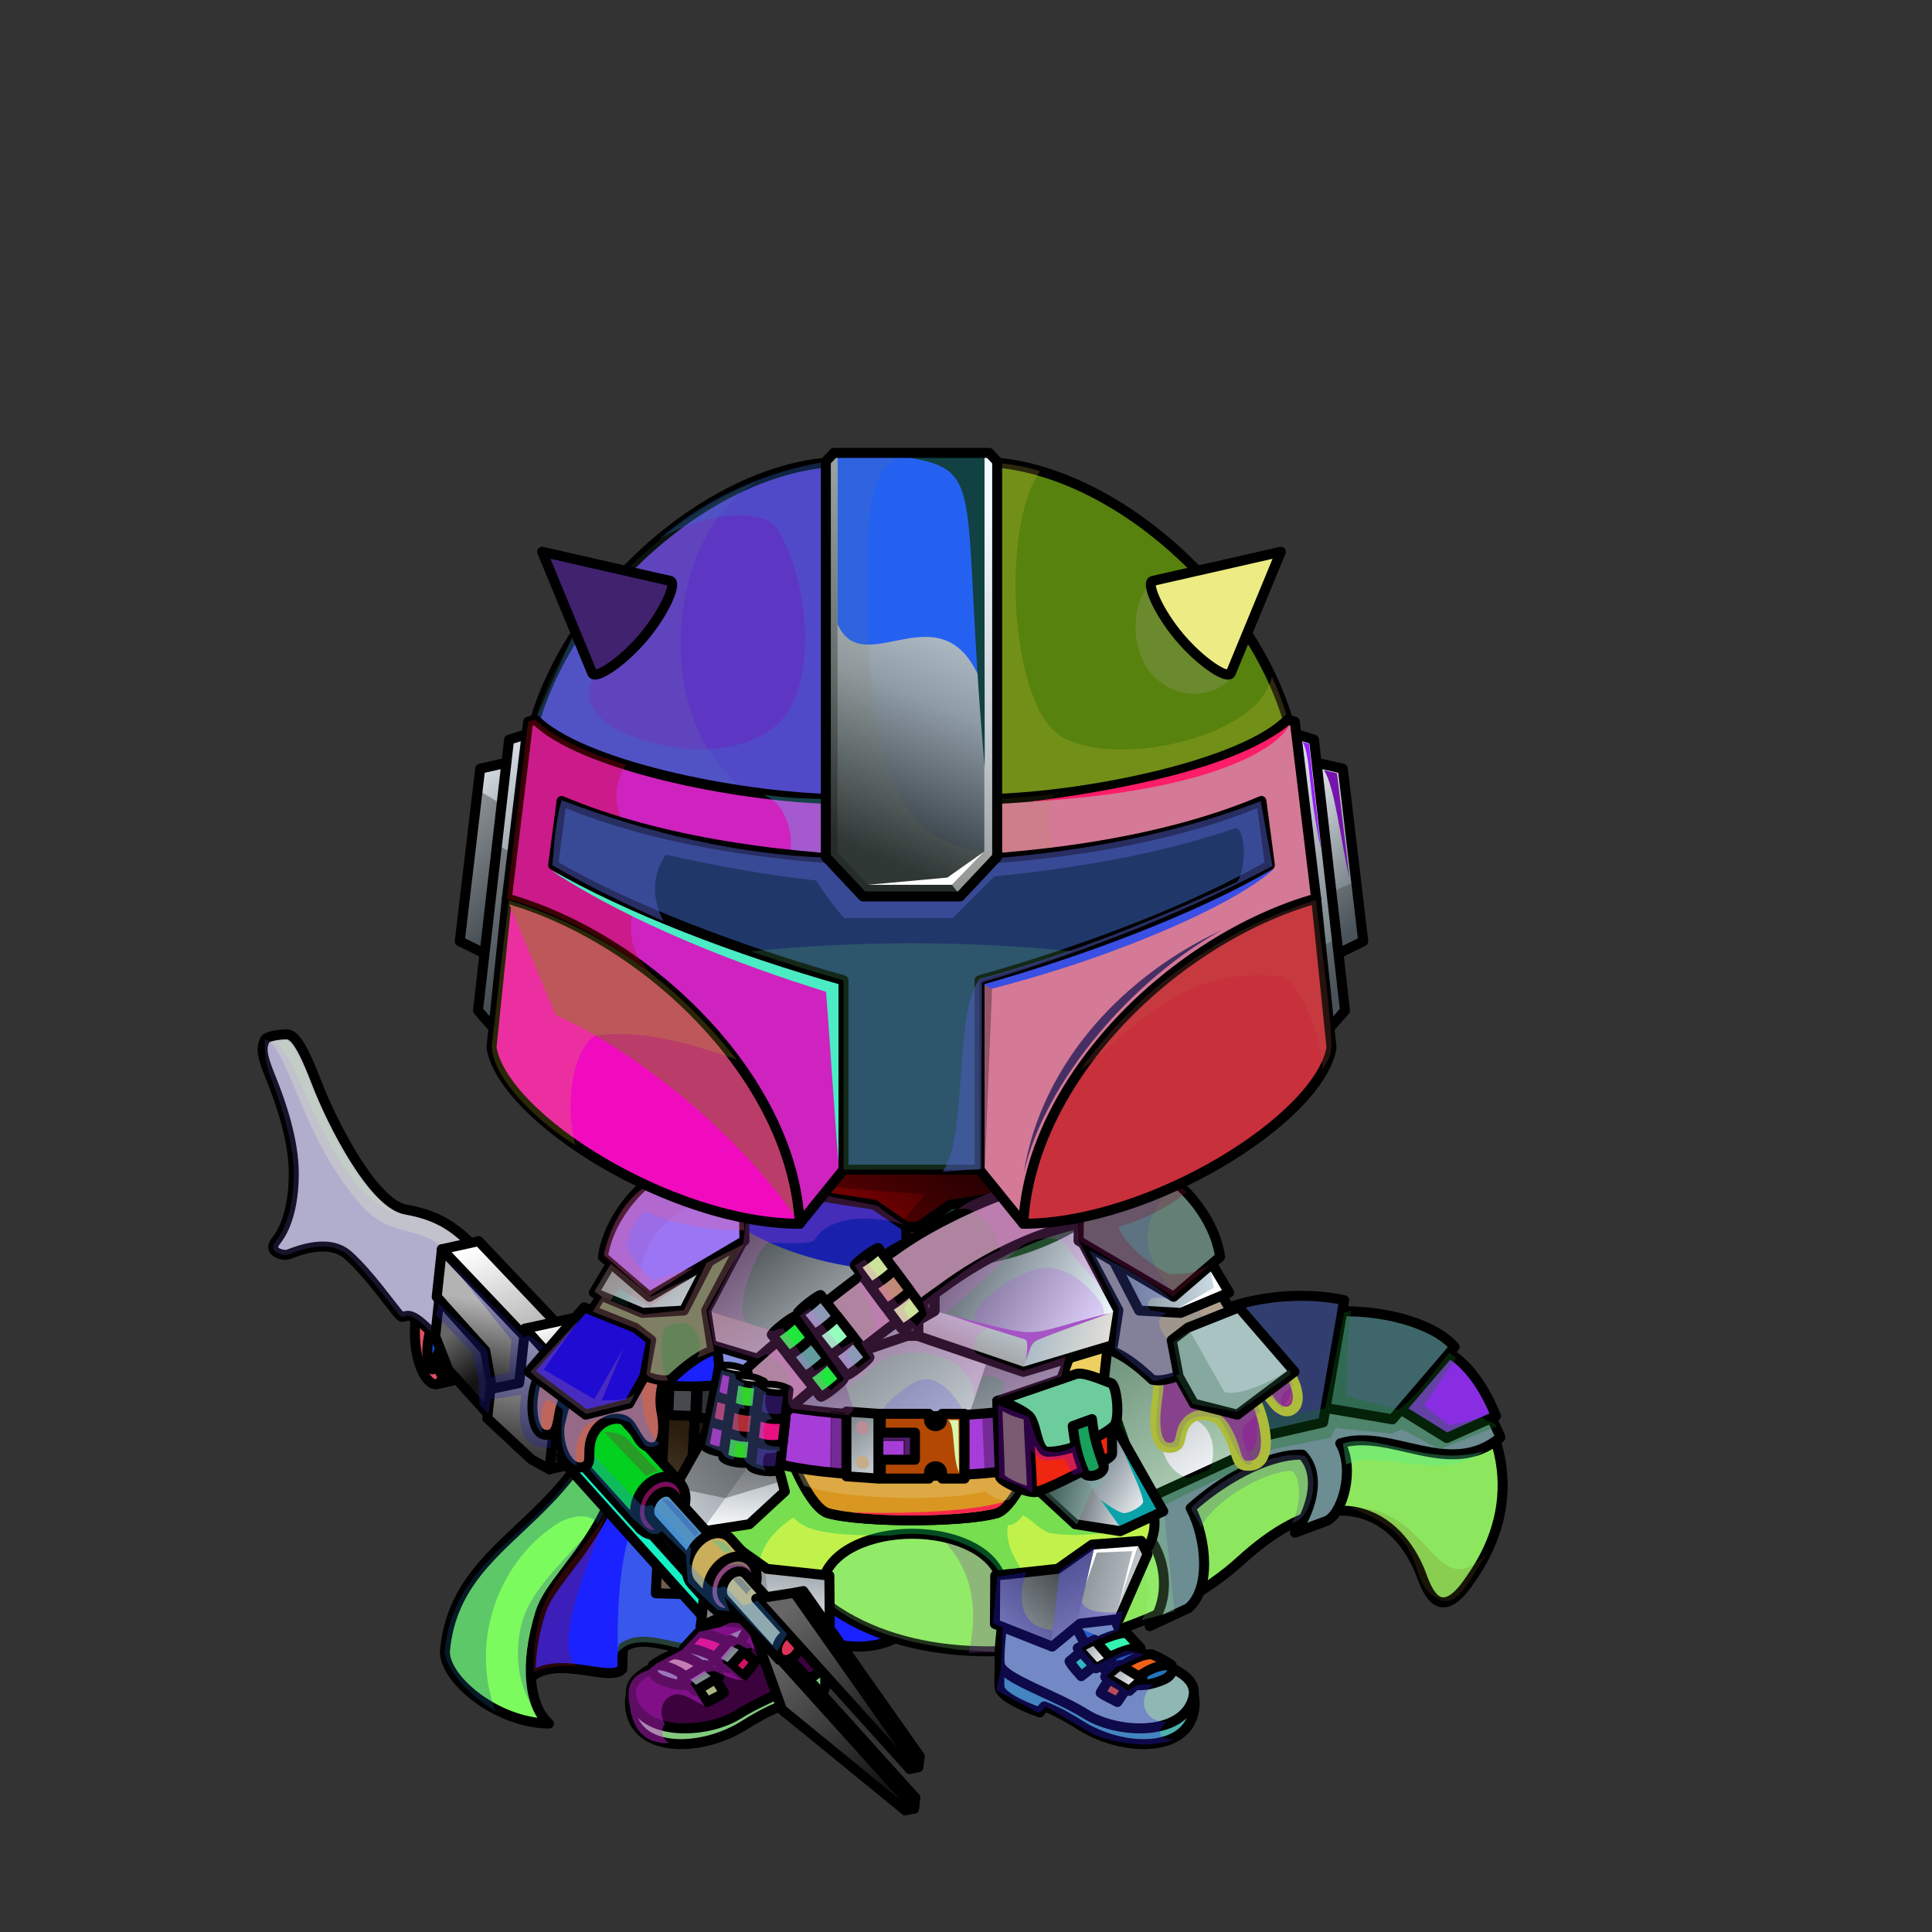 <?xml version="1.0" encoding="UTF-8"?><!DOCTYPE svg PUBLIC "-//W3C//DTD SVG 1.1//EN" "http://www.w3.org/Graphics/SVG/1.1/DTD/svg11.dtd"><!-- Creator: CorelDRAW X7 --><svg xmlns="http://www.w3.org/2000/svg" xmlns:xlink="http://www.w3.org/1999/xlink" xml:space="preserve" width="290mm" height="290mm" version="1.1" style="shape-rendering:geometricPrecision; text-rendering:geometricPrecision; image-rendering:optimizeQuality; fill-rule:evenodd; clip-rule:evenodd" viewBox="0 0 29000 29000">
 <rect x="0" y="0" width="29000" height="29000" fill="#333333" stroke="none"/>
 <defs>
  <style type="text/css">
   <![CDATA[
    .str5 {stroke:black;stroke-width:20;stroke-opacity:0.302}
    .str6 {stroke:black;stroke-width:20;stroke-opacity:0.502}
    .str2 {stroke:black;stroke-width:150}
    .str3 {stroke:black;stroke-width:150}
    .str4 {stroke:black;stroke-width:100;stroke-linecap:round;stroke-linejoin:round}
    .str0 {stroke:black;stroke-width:150;stroke-linecap:round;stroke-linejoin:round}
    .str1 {stroke:black;stroke-width:150;stroke-linecap:round;stroke-linejoin:round}
    .fil6 {fill:none}
    .fil70 {fill:#1A1A1A}
    .fil55 {fill:#1E1E1E}
    .fil28 {fill:#1F150A}
    .fil73 {fill:#242220}
    .fil18 {fill:#303336}
    .fil77 {fill:#452A1C}
    .fil19 {fill:#464A4F}
    .fil49 {fill:#4D4D4D}
    .fil63 {fill:#666666}
    .fil51 {fill:gray}
    .fil59 {fill:#CCCCCC}
    .fil53 {fill:#E6E6E6}
    .fil11 {fill:white}
    .fil74 {fill:black;fill-rule:nonzero}
    .fil101 {fill:black;fill-opacity:0.102}
    .fil98 {fill:white;fill-opacity:0.102}
    .fil17 {fill:black;fill-opacity:0.2}
    .fil142 {fill:#301800;fill-opacity:0.2}
    .fil8 {fill:#FFCC99;fill-opacity:0.2}
    .fil82 {fill:white;fill-opacity:0.2}
    .fil2 {fill:black;fill-opacity:0.302}
    .fil3 {fill:#FFCC99;fill-opacity:0.302}
    .fil124 {fill:#FFFFCC;fill-opacity:0.302}
    .fil72 {fill:white;fill-opacity:0.302}
    .fil30 {fill:black;fill-opacity:0.4}
    .fil126 {fill:black;fill-opacity:0.502}
    .fil135 {fill:white;fill-opacity:0.502}
    .fil29 {fill:url(#id0)}
    .fil145 {fill:url(#id1)}
    .fil149 {fill:url(#id2)}
    .fil71 {fill:url(#id3)}
    .fil146 {fill:url(#id4)}
    .fil117 {fill:url(#id5)}
    .fil141 {fill:url(#id6)}
    .fil147 {fill:url(#id7)}
    .fil127 {fill:url(#id8)}
    .fil144 {fill:url(#id9)}
    .fil9 {fill:url(#id10)}
    .fil143 {fill:url(#id11)}
    .fil20 {fill:url(#id12)}
    .fil1 {fill:url(#id13)}
    .fil131 {fill:url(#id14)}
    .fil132 {fill:url(#id15)}
    .fil75 {fill:url(#id16)}
    .fil100 {fill:url(#id17)}
    .fil134 {fill:url(#id18)}
    .fil97 {fill:url(#id19)}
    .fil90 {fill:url(#id20)}
    .fil34 {fill:url(#id21)}
    .fil123 {fill:url(#id22)}
    .fil94 {fill:url(#id23)}
    .fil39 {fill:url(#id24)}
    .fil26 {fill:url(#id25)}
    .fil110 {fill:url(#id26)}
    .fil96 {fill:url(#id27)}
    .fil21 {fill:url(#id28)}
    .fil68 {fill:url(#id29)}
    .fil4 {fill:url(#id30)}
    .fil148 {fill:url(#id31)}
    .fil13 {fill:url(#id32)}
    .fil140 {fill:url(#id33)}
    .fil150 {fill:url(#id34)}
    .fil10 {fill:url(#id35)}
    .fil0 {fill:url(#id36)}
    .fil121 {fill:url(#id37)}
    .fil95 {fill:url(#id38)}
    .fil76 {fill:url(#id39)}
    .fil99 {fill:url(#id40)}
    .fil43 {fill:url(#id41)}
    .fil48 {fill:url(#id42)}
    .fil7 {fill:url(#id43)}
    .fil14 {fill:url(#id44)}
    .fil22 {fill:url(#id45)}
    .fil16 {fill:url(#id46)}
    .fil103 {fill:url(#id47)}
    .fil122 {fill:url(#id48)}
    .fil31 {fill:url(#id49)}
    .fil32 {fill:url(#id50)}
    .fil102 {fill:url(#id51)}
    .fil36 {fill:url(#id52)}
    .fil12 {fill:url(#id53)}
    .fil23 {fill:url(#id54)}
    .fil106 {fill:url(#id55)}
    .fil118 {fill:url(#id56)}
    .fil15 {fill:url(#id57)}
    .fil45 {fill:url(#id58)}
    .fil52 {fill:url(#id59)}
    .fil104 {fill:url(#id60)}
    .fil116 {fill:url(#id61)}
    .fil54 {fill:url(#id62)}
    .fil115 {fill:url(#id63)}
    .fil120 {fill:url(#id64)}
    .fil66 {fill:url(#id65)}
    .fil119 {fill:url(#id66)}
    .fil44 {fill:url(#id67)}
    .fil111 {fill:url(#id68)}
    .fil109 {fill:url(#id69)}
    .fil40 {fill:url(#id70)}
    .fil65 {fill:url(#id71)}
    .fil112 {fill:url(#id72)}
    .fil128 {fill:url(#id73)}
    .fil69 {fill:url(#id74)}
    .fil105 {fill:url(#id75)}
    .fil108 {fill:url(#id76)}
    .fil67 {fill:url(#id77)}
    .fil125 {fill:url(#id78)}
    .fil56 {fill:url(#id79)}
    .fil130 {fill:url(#id80)}
    .fil136 {fill:url(#id81)}
    .fil64 {fill:url(#id82)}
    .fil107 {fill:url(#id83)}
    .fil41 {fill:url(#id84)}
    .fil129 {fill:url(#id85)}
    .fil35 {fill:url(#id86)}
    .fil37 {fill:url(#id87)}
    .fil33 {fill:url(#id88)}
    .fil24 {fill:url(#id89)}
    .fil91 {fill:url(#id90)}
    .fil78 {fill:url(#id91)}
    .fil27 {fill:url(#id92)}
    .fil38 {fill:url(#id93)}
    .fil81 {fill:url(#id94)}
    .fil92 {fill:url(#id95)}
    .fil84 {fill:url(#id96)}
    .fil86 {fill:url(#id97)}
    .fil87 {fill:url(#id98)}
    .fil80 {fill:url(#id99)}
    .fil89 {fill:url(#id100)}
    .fil85 {fill:url(#id101)}
    .fil60 {fill:url(#id102)}
    .fil113 {fill:url(#id103)}
    .fil46 {fill:url(#id104)}
    .fil62 {fill:url(#id105)}
    .fil93 {fill:url(#id106)}
    .fil47 {fill:url(#id107)}
    .fil25 {fill:url(#id108)}
    .fil83 {fill:url(#id109)}
    .fil61 {fill:url(#id110)}
    .fil114 {fill:url(#id111)}
    .fil58 {fill:url(#id112)}
    .fil42 {fill:url(#id113)}
    .fil50 {fill:url(#id114)}
    .fil5 {fill:url(#id115)}
    .fil57 {fill:url(#id116)}
    .fil79 {fill:url(#id117)}
    .fil88 {fill:url(#id118)}
    .fil139 {fill:url(#id119)}
    .fil138 {fill:url(#id120)}
    .fil133 {fill:url(#id121)}
    .fil137 {fill:url(#id122)}
   ]]>
  </style>
  <linearGradient id="id0" gradientUnits="userSpaceOnUse" x1="10057.8" y1="22663.7" x2="17330.3" y2="22663.7">
   <stop offset="0" style="stop-opacity:1; stop-color:#1C110C"/>
   <stop offset="0.239" style="stop-opacity:1; stop-color:#261711"/>
   <stop offset="0.478" style="stop-opacity:1; stop-color:#52392B"/>
   <stop offset="0.62" style="stop-opacity:1; stop-color:#1F150F"/>
   <stop offset="1" style="stop-opacity:1; stop-color:#52392C"/>
  </linearGradient>
  <linearGradient id="id1" gradientUnits="userSpaceOnUse" x1="8302.9" y1="14790.1" x2="19060.9" y2="14790.1">
   <stop offset="0" style="stop-opacity:1; stop-color:black"/>
   <stop offset="0.22" style="stop-opacity:1; stop-color:#373F45"/>
   <stop offset="0.569" style="stop-opacity:1; stop-color:black"/>
   <stop offset="0.78" style="stop-opacity:1; stop-color:#66605A"/>
   <stop offset="0.878" style="stop-opacity:1; stop-color:#403E3B"/>
   <stop offset="1" style="stop-opacity:1; stop-color:black"/>
  </linearGradient>
  <linearGradient id="id2" gradientUnits="userSpaceOnUse" x1="18043" y1="10117.4" x2="18457" y2="8290.76">
   <stop offset="0" style="stop-opacity:1; stop-color:#38362F"/>
   <stop offset="0.541" style="stop-opacity:1; stop-color:#BBC4CC"/>
   <stop offset="0.878" style="stop-opacity:1; stop-color:#EBF5FF"/>
   <stop offset="1" style="stop-opacity:1; stop-color:#F7FAFC"/>
  </linearGradient>
  <linearGradient id="id3" gradientUnits="userSpaceOnUse" x1="13271.2" y1="26240.5" x2="11755.4" y2="24219.5">
   <stop offset="0" style="stop-opacity:1; stop-color:#141414"/>
   <stop offset="1" style="stop-opacity:1; stop-color:#666666"/>
  </linearGradient>
  <linearGradient id="id4" gradientUnits="userSpaceOnUse" x1="12670.6" y1="12641.7" x2="14693.2" y2="7612.94">
   <stop offset="0" style="stop-opacity:1; stop-color:#263036"/>
   <stop offset="0.451" style="stop-opacity:1; stop-color:#909CA6"/>
   <stop offset="1" style="stop-opacity:1; stop-color:#E5F3FF"/>
  </linearGradient>
  <linearGradient id="id5" gradientUnits="userSpaceOnUse" x1="11697.3" y1="20724.4" x2="12553.9" y2="20005.6">
   <stop offset="0" style="stop-opacity:1; stop-color:white"/>
   <stop offset="0.22" style="stop-opacity:1; stop-color:#E1E1E1"/>
   <stop offset="0.459" style="stop-opacity:1; stop-color:#575757"/>
   <stop offset="0.58" style="stop-opacity:1; stop-color:#F2F2F2"/>
   <stop offset="1" style="stop-opacity:1; stop-color:white"/>
  </linearGradient>
  <linearGradient id="id6" gradientUnits="userSpaceOnUse" x1="11725" y1="17790.3" x2="9076.8" y2="11378.9">
   <stop offset="0" style="stop-opacity:1; stop-color:#474238"/>
   <stop offset="0.702" style="stop-opacity:1; stop-color:#9BA6AE"/>
   <stop offset="1" style="stop-opacity:1; stop-color:#5B6369"/>
  </linearGradient>
  <linearGradient id="id7" gradientUnits="userSpaceOnUse" x1="9539.25" y1="10037.8" x2="8688.41" y2="8370.41">
   <stop offset="0" style="stop-opacity:1; stop-color:#20272B"/>
   <stop offset="0.451" style="stop-opacity:1; stop-color:#838C92"/>
   <stop offset="1" style="stop-opacity:1; stop-color:#D3D9DE"/>
  </linearGradient>
  <linearGradient id="id8" gradientUnits="userSpaceOnUse" x1="20698.4" y1="13569.5" x2="19333.9" y2="12231.1">
   <stop offset="0" style="stop-opacity:1; stop-color:#5C6870"/>
   <stop offset="1" style="stop-opacity:1; stop-color:#D3D9DE"/>
  </linearGradient>
  <linearGradient id="id9" gradientUnits="userSpaceOnUse" x1="14699.2" y1="17556.3" x2="16580.5" y2="15316.7">
   <stop offset="0" style="stop-opacity:1; stop-color:#5E5D59"/>
   <stop offset="1" style="stop-opacity:1; stop-color:#89939A"/>
  </linearGradient>
  <linearGradient id="id10" gradientUnits="userSpaceOnUse" x1="21218.4" y1="20314.5" x2="22041.2" y2="21522.8">
   <stop offset="0" style="stop-opacity:1; stop-color:#56626B"/>
   <stop offset="1" style="stop-opacity:1; stop-color:#F7FAFC"/>
  </linearGradient>
  <linearGradient id="id11" gradientUnits="userSpaceOnUse" x1="14122.3" y1="14766" x2="19803.6" y2="14403.3">
   <stop offset="0" style="stop-opacity:1; stop-color:#515E69"/>
   <stop offset="0.369" style="stop-opacity:1; stop-color:#9EA6AC"/>
   <stop offset="0.769" style="stop-opacity:1; stop-color:#F2F9FF"/>
   <stop offset="1" style="stop-opacity:1; stop-color:#A5BAC9"/>
  </linearGradient>
  <linearGradient id="id12" gradientUnits="userSpaceOnUse" x1="15373.5" y1="26083.1" x2="17559.5" y2="25079.7">
   <stop offset="0" style="stop-opacity:1; stop-color:#1A1510"/>
   <stop offset="0.38" style="stop-opacity:1; stop-color:#1A1611"/>
   <stop offset="0.8" style="stop-opacity:1; stop-color:#3D3A34"/>
   <stop offset="1" style="stop-opacity:1; stop-color:#1F1912"/>
  </linearGradient>
  <linearGradient id="id13" gradientUnits="userSpaceOnUse" x1="7994.85" y1="25839" x2="8129.37" y2="19853.2">
   <stop offset="0" style="stop-opacity:1; stop-color:#C70000"/>
   <stop offset="1" style="stop-opacity:1; stop-color:#5E0000"/>
  </linearGradient>
  <linearGradient id="id14" gradientUnits="userSpaceOnUse" x1="8789.48" y1="13624.7" x2="10958.4" y2="18086.4">
   <stop offset="0" style="stop-opacity:1; stop-color:#69625A"/>
   <stop offset="1" style="stop-opacity:1; stop-color:#A3ABB3"/>
  </linearGradient>
  <linearGradient id="id15" gradientUnits="userSpaceOnUse" x1="7210.5" y1="15589.5" x2="8507.84" y2="14199.5">
   <stop offset="0" style="stop-opacity:1; stop-color:#485259"/>
   <stop offset="1" style="stop-opacity:1; stop-color:#2A3036"/>
  </linearGradient>
  <linearGradient id="id16" gradientUnits="userSpaceOnUse" x1="10511" y1="20651" x2="9514.76" y2="18620.1">
   <stop offset="0" style="stop-opacity:1; stop-color:#452A1C"/>
   <stop offset="1" style="stop-opacity:1; stop-color:#1A100B"/>
  </linearGradient>
  <linearGradient id="id17" gradientUnits="userSpaceOnUse" x1="16657.5" y1="17543.4" x2="17845" y2="19287.6">
   <stop offset="0" style="stop-opacity:1; stop-color:#485157"/>
   <stop offset="1" style="stop-opacity:1; stop-color:#D5ECFA"/>
  </linearGradient>
  <linearGradient id="id18" gradientUnits="userSpaceOnUse" x1="16078.7" y1="13782.8" x2="18901.2" y2="17928.3">
   <stop offset="0" style="stop-opacity:1; stop-color:#5A6369"/>
   <stop offset="0.722" style="stop-opacity:1; stop-color:#C5D0D8"/>
   <stop offset="1" style="stop-opacity:1; stop-color:#DFEAF2"/>
  </linearGradient>
  <linearGradient id="id19" gradientUnits="userSpaceOnUse" x1="11629.9" y1="20853.4" x2="15890.7" y2="18138.4">
   <stop offset="0" style="stop-opacity:1; stop-color:#242220"/>
   <stop offset="0.369" style="stop-opacity:1; stop-color:#201F1E"/>
   <stop offset="0.678" style="stop-opacity:1; stop-color:#595753"/>
   <stop offset="0.851" style="stop-opacity:1; stop-color:#201F1E"/>
   <stop offset="1" style="stop-opacity:1; stop-color:#242220"/>
  </linearGradient>
  <linearGradient id="id20" gradientUnits="userSpaceOnUse" x1="12550.5" y1="17678.2" x2="12199.4" y2="19170.3">
   <stop offset="0" style="stop-opacity:1; stop-color:black"/>
   <stop offset="1" style="stop-opacity:1; stop-color:#57747A"/>
  </linearGradient>
  <linearGradient id="id21" gradientUnits="userSpaceOnUse" x1="11682.7" y1="23595.5" x2="10880.1" y2="24285.9">
   <stop offset="0" style="stop-opacity:1; stop-color:#848C91"/>
   <stop offset="1" style="stop-opacity:1; stop-color:#C4CACF"/>
  </linearGradient>
  <linearGradient id="id22" gradientUnits="userSpaceOnUse" x1="16186.5" y1="21819.6" x2="15554.8" y2="20590.3">
   <stop offset="0" style="stop-opacity:1; stop-color:#2B2520"/>
   <stop offset="0.278" style="stop-opacity:1; stop-color:#2E2B22"/>
   <stop offset="0.569" style="stop-opacity:1; stop-color:#635A49"/>
   <stop offset="1" style="stop-opacity:1; stop-color:#29241F"/>
  </linearGradient>
  <linearGradient id="id23" gradientUnits="userSpaceOnUse" x1="14325.2" y1="17784.9" x2="15700.9" y2="19062.3">
   <stop offset="0" style="stop-opacity:1; stop-color:black"/>
   <stop offset="1" style="stop-opacity:1; stop-color:#85A5AD"/>
  </linearGradient>
  <linearGradient id="id24" gradientUnits="userSpaceOnUse" x1="10421.2" y1="24595.6" x2="11180.9" y2="25075.4">
   <stop offset="0" style="stop-opacity:1; stop-color:#1A1611"/>
   <stop offset="0.302" style="stop-opacity:1; stop-color:#1A1611"/>
   <stop offset="1" style="stop-opacity:1; stop-color:#544B41"/>
  </linearGradient>
  <linearGradient id="id25" gradientUnits="userSpaceOnUse" x1="9473.89" y1="25609.3" x2="12369.5" y2="25553.6">
   <stop offset="0" style="stop-opacity:1; stop-color:#1A1510"/>
   <stop offset="0.82" style="stop-opacity:1; stop-color:#3D3A34"/>
   <stop offset="1" style="stop-opacity:1; stop-color:#1F1912"/>
  </linearGradient>
  <linearGradient id="id26" gradientUnits="userSpaceOnUse" x1="10913.2" y1="21295.8" x2="11397.5" y2="21350.2">
   <stop offset="0" style="stop-opacity:1; stop-color:#242220"/>
   <stop offset="0.278" style="stop-opacity:1; stop-color:#282724"/>
   <stop offset="0.639" style="stop-opacity:1; stop-color:#595753"/>
   <stop offset="1" style="stop-opacity:1; stop-color:#242220"/>
  </linearGradient>
  <linearGradient id="id27" gradientUnits="userSpaceOnUse" x1="14417.6" y1="20659.9" x2="14849.1" y2="19611.9">
   <stop offset="0" style="stop-opacity:1; stop-color:#918A84"/>
   <stop offset="1" style="stop-opacity:1; stop-color:#BFCED9"/>
  </linearGradient>
  <linearGradient id="id28" gradientUnits="userSpaceOnUse" xlink:href="#id12" x1="15267.9" y1="25526.9" x2="17654.9" y2="24431.3">
  </linearGradient>
  <linearGradient id="id29" gradientUnits="userSpaceOnUse" xlink:href="#id3" x1="11231.4" y1="24111.1" x2="10746.4" y2="23464.3">
  </linearGradient>
  <linearGradient id="id30" gradientUnits="userSpaceOnUse" x1="20066.6" y1="24820.1" x2="13803.2" y2="19107.3">
   <stop offset="0" style="stop-opacity:1; stop-color:#FF9233"/>
   <stop offset="1" style="stop-opacity:1; stop-color:#8C2C00"/>
  </linearGradient>
  <linearGradient id="id31" gradientUnits="userSpaceOnUse" x1="9783.01" y1="8440.84" x2="8463.45" y2="9351.96">
   <stop offset="0" style="stop-opacity:1; stop-color:#BACBD9"/>
   <stop offset="1" style="stop-opacity:1; stop-color:white"/>
  </linearGradient>
  <linearGradient id="id32" gradientUnits="userSpaceOnUse" x1="20457.4" y1="20673.6" x2="21212.7" y2="19571">
   <stop offset="0" style="stop-opacity:1; stop-color:#C6D7E6"/>
   <stop offset="1" style="stop-opacity:1; stop-color:#E9EFF5"/>
  </linearGradient>
  <linearGradient id="id33" gradientUnits="userSpaceOnUse" x1="16887.8" y1="6931.43" x2="16887.8" y2="10417.4">
   <stop offset="0" style="stop-opacity:1; stop-color:#BFD7EB"/>
   <stop offset="1" style="stop-opacity:1; stop-color:#E9EEF2"/>
  </linearGradient>
  <linearGradient id="id34" gradientUnits="userSpaceOnUse" x1="13672.9" y1="6798.38" x2="13672.9" y2="10368.5">
   <stop offset="0" style="stop-opacity:1; stop-color:#C5DBED"/>
   <stop offset="1" style="stop-opacity:1; stop-color:#CAD3D9"/>
  </linearGradient>
  <linearGradient id="id35" gradientUnits="userSpaceOnUse" xlink:href="#id32" x1="21658.6" y1="21134.9" x2="22211.1" y2="20328.2">
  </linearGradient>
  <linearGradient id="id36" gradientUnits="userSpaceOnUse" x1="9108.42" y1="24851" x2="12222.6" y2="20072.4">
   <stop offset="0" style="stop-opacity:1; stop-color:#750000"/>
   <stop offset="1" style="stop-opacity:1; stop-color:black"/>
  </linearGradient>
  <linearGradient id="id37" gradientUnits="userSpaceOnUse" x1="14943.2" y1="22114" x2="15604.9" y2="21313.8">
   <stop offset="0" style="stop-opacity:1; stop-color:#2D2821"/>
   <stop offset="1" style="stop-opacity:1; stop-color:#1F1C17"/>
  </linearGradient>
  <linearGradient id="id38" gradientUnits="userSpaceOnUse" x1="15432.6" y1="19956.2" x2="16715.3" y2="20306">
   <stop offset="0" style="stop-opacity:1; stop-color:#A8B9C4"/>
   <stop offset="1" style="stop-opacity:1; stop-color:#E6E2DA"/>
  </linearGradient>
  <linearGradient id="id39" gradientUnits="userSpaceOnUse" xlink:href="#id16" x1="17849.1" y1="20651" x2="16852.8" y2="18620.1">
  </linearGradient>
  <linearGradient id="id40" gradientUnits="userSpaceOnUse" x1="16622.3" y1="19143.5" x2="18428.4" y2="19028.3">
   <stop offset="0" style="stop-opacity:1; stop-color:#78828A"/>
   <stop offset="1" style="stop-opacity:1; stop-color:#D7E8F2"/>
  </linearGradient>
  <linearGradient id="id41" gradientUnits="userSpaceOnUse" xlink:href="#id21" x1="16089" y1="23643.2" x2="17230.2" y2="23954.5">
  </linearGradient>
  <linearGradient id="id42" gradientUnits="userSpaceOnUse" x1="15627.4" y1="22181.7" x2="16822.2" y2="22507.5">
   <stop offset="0" style="stop-opacity:1; stop-color:#141E24"/>
   <stop offset="1" style="stop-opacity:1; stop-color:#C4CACF"/>
  </linearGradient>
  <linearGradient id="id43" gradientUnits="userSpaceOnUse" xlink:href="#id16" x1="18782.1" y1="25004.7" x2="15993" y2="19319.2">
  </linearGradient>
  <linearGradient id="id44" gradientUnits="userSpaceOnUse" x1="18448.7" y1="19677.2" x2="19725.5" y2="21552.5">
   <stop offset="0" style="stop-opacity:1; stop-color:#4E575E"/>
   <stop offset="1" style="stop-opacity:1; stop-color:#F7FAFC"/>
  </linearGradient>
  <linearGradient id="id45" gradientUnits="userSpaceOnUse" x1="16181.6" y1="25055.3" x2="16992.6" y2="24615.7">
   <stop offset="0" style="stop-opacity:1; stop-color:#1A1611"/>
   <stop offset="0.6" style="stop-opacity:1; stop-color:#1A1611"/>
   <stop offset="0.851" style="stop-opacity:1; stop-color:#3C3933"/>
   <stop offset="1" style="stop-opacity:1; stop-color:#1A1611"/>
  </linearGradient>
  <linearGradient id="id46" gradientUnits="userSpaceOnUse" x1="16814.5" y1="20098.4" x2="18273.9" y2="22241.9">
   <stop offset="0" style="stop-opacity:1; stop-color:#969EA4"/>
   <stop offset="1" style="stop-opacity:1; stop-color:#F7FAFC"/>
  </linearGradient>
  <linearGradient id="id47" gradientUnits="userSpaceOnUse" x1="18029.9" y1="19724.5" x2="18989.8" y2="21134.3">
   <stop offset="0" style="stop-opacity:1; stop-color:#969EA4"/>
   <stop offset="1" style="stop-opacity:1; stop-color:#E3F4FF"/>
  </linearGradient>
  <linearGradient id="id48" gradientUnits="userSpaceOnUse" x1="15479.2" y1="21960.3" x2="16651.6" y2="21200.7">
   <stop offset="0" style="stop-opacity:1; stop-color:#2D2821"/>
   <stop offset="1" style="stop-opacity:1; stop-color:#423C30"/>
  </linearGradient>
  <linearGradient id="id49" gradientUnits="userSpaceOnUse" xlink:href="#id25" x1="9479.69" y1="25006.9" x2="12373.9" y2="24951.3">
  </linearGradient>
  <linearGradient id="id50" gradientUnits="userSpaceOnUse" x1="10453.8" y1="23233.6" x2="11003.4" y2="24364.1">
   <stop offset="0" style="stop-opacity:1; stop-color:#5A6369"/>
   <stop offset="1" style="stop-opacity:1; stop-color:#A3ABB3"/>
  </linearGradient>
  <linearGradient id="id51" gradientUnits="userSpaceOnUse" xlink:href="#id46" x1="8374.07" y1="19724.5" x2="9333.91" y2="21134.3">
  </linearGradient>
  <linearGradient id="id52" gradientUnits="userSpaceOnUse" xlink:href="#id21" x1="11504.7" y1="21621.6" x2="10203.9" y2="22740.5">
  </linearGradient>
  <linearGradient id="id53" gradientUnits="userSpaceOnUse" x1="20225.3" y1="19729.4" x2="21265.6" y2="21257.4">
   <stop offset="0" style="stop-opacity:1; stop-color:#4B565E"/>
   <stop offset="1" style="stop-opacity:1; stop-color:#F7FAFC"/>
  </linearGradient>
  <linearGradient id="id54" gradientUnits="userSpaceOnUse" xlink:href="#id45" x1="16738.9" y1="25499.5" x2="17370.1" y2="24879.9">
  </linearGradient>
  <linearGradient id="id55" gradientUnits="userSpaceOnUse" x1="17706.7" y1="20127.9" x2="18454.6" y2="21036">
   <stop offset="0" style="stop-opacity:1; stop-color:#5C6870"/>
   <stop offset="1" style="stop-opacity:1; stop-color:#BDC4C9"/>
  </linearGradient>
  <linearGradient id="id56" gradientUnits="userSpaceOnUse" xlink:href="#id26" x1="11895.4" y1="20552.1" x2="12355.9" y2="20177.9">
  </linearGradient>
  <linearGradient id="id57" gradientUnits="userSpaceOnUse" xlink:href="#id32" x1="19223.8" y1="20649.3" x2="18999" y2="19387.1">
  </linearGradient>
  <linearGradient id="id58" gradientUnits="userSpaceOnUse" x1="15834.8" y1="23381.3" x2="16378.7" y2="24500">
   <stop offset="0" style="stop-opacity:1; stop-color:#5A6369"/>
   <stop offset="1" style="stop-opacity:1; stop-color:#969DA3"/>
  </linearGradient>
  <linearGradient id="id59" gradientUnits="userSpaceOnUse" x1="6684.99" y1="18327.8" x2="4406.89" y2="17295.3">
   <stop offset="0" style="stop-opacity:1; stop-color:#3D291C"/>
   <stop offset="1" style="stop-opacity:1; stop-color:#73482F"/>
  </linearGradient>
  <linearGradient id="id60" gradientUnits="userSpaceOnUse" x1="18320.8" y1="20553.2" x2="18519.8" y2="19572.6">
   <stop offset="0" style="stop-opacity:1; stop-color:#CAD2DB"/>
   <stop offset="1" style="stop-opacity:1; stop-color:#E3F4FF"/>
  </linearGradient>
  <linearGradient id="id61" gradientUnits="userSpaceOnUse" xlink:href="#id26" x1="12282.5" y1="20229.5" x2="12743" y2="19855.3">
  </linearGradient>
  <linearGradient id="id62" gradientUnits="userSpaceOnUse" xlink:href="#id3" x1="13223.8" y1="26838.3" x2="11685.9" y2="24787.8">
  </linearGradient>
  <linearGradient id="id63" gradientUnits="userSpaceOnUse" xlink:href="#id5" x1="12084.4" y1="20401.8" x2="12941" y2="19683">
  </linearGradient>
  <linearGradient id="id64" gradientUnits="userSpaceOnUse" x1="9445.58" y1="17581.7" x2="10779.7" y2="19249.3">
   <stop offset="0" style="stop-opacity:1; stop-color:#292D30"/>
   <stop offset="1" style="stop-opacity:1; stop-color:#C4CACF"/>
  </linearGradient>
  <linearGradient id="id65" gradientUnits="userSpaceOnUse" x1="10768" y1="22608.3" x2="9902.57" y2="23497.8">
   <stop offset="0" style="stop-opacity:1; stop-color:black"/>
   <stop offset="0.302" style="stop-opacity:1; stop-color:black"/>
   <stop offset="0.522" style="stop-opacity:1; stop-color:dimgray"/>
   <stop offset="0.749" style="stop-opacity:1; stop-color:black"/>
   <stop offset="1" style="stop-opacity:1; stop-color:black"/>
  </linearGradient>
  <linearGradient id="id66" gradientUnits="userSpaceOnUse" xlink:href="#id21" x1="9360.38" y1="18488.3" x2="10316.6" y2="19683.5">
  </linearGradient>
  <linearGradient id="id67" gradientUnits="userSpaceOnUse" x1="15094.6" y1="24505.5" x2="15933.5" y2="23606.6">
   <stop offset="0" style="stop-opacity:1; stop-color:#919CA3"/>
   <stop offset="1" style="stop-opacity:1; stop-color:#484C4F"/>
  </linearGradient>
  <linearGradient id="id68" gradientUnits="userSpaceOnUse" x1="11216.9" y1="21370.5" x2="11888.8" y2="21531.2">
   <stop offset="0" style="stop-opacity:1; stop-color:white"/>
   <stop offset="0.161" style="stop-opacity:1; stop-color:#E1E1E1"/>
   <stop offset="0.4" style="stop-opacity:1; stop-color:#575757"/>
   <stop offset="0.639" style="stop-opacity:1; stop-color:#F2F2F2"/>
   <stop offset="1" style="stop-opacity:1; stop-color:white"/>
  </linearGradient>
  <linearGradient id="id69" gradientUnits="userSpaceOnUse" x1="10796.1" y1="21216.9" x2="11514.5" y2="21429">
   <stop offset="0" style="stop-opacity:1; stop-color:#A1A1A1"/>
   <stop offset="0.369" style="stop-opacity:1; stop-color:#575757"/>
   <stop offset="0.702" style="stop-opacity:1; stop-color:#F2F2F2"/>
   <stop offset="1" style="stop-opacity:1; stop-color:white"/>
  </linearGradient>
  <linearGradient id="id70" gradientUnits="userSpaceOnUse" xlink:href="#id24" x1="9942.57" y1="24942.7" x2="10724.7" y2="25436.7">
  </linearGradient>
  <linearGradient id="id71" gradientUnits="userSpaceOnUse" xlink:href="#id3" x1="10159.1" y1="22935" x2="9660.99" y2="22270.9">
  </linearGradient>
  <linearGradient id="id72" gradientUnits="userSpaceOnUse" xlink:href="#id26" x1="11316.2" y1="21424.3" x2="11789.5" y2="21477.5">
  </linearGradient>
  <linearGradient id="id73" gradientUnits="userSpaceOnUse" xlink:href="#id8" x1="8029.91" y1="13569.5" x2="6665.45" y2="12231.1">
  </linearGradient>
  <linearGradient id="id74" gradientUnits="userSpaceOnUse" xlink:href="#id65" x1="11859" y1="23806.1" x2="10993.5" y2="24695.6">
  </linearGradient>
  <linearGradient id="id75" gradientUnits="userSpaceOnUse" xlink:href="#id55" x1="8909.27" y1="20127.9" x2="9657.11" y2="21036">
  </linearGradient>
  <linearGradient id="id76" gradientUnits="userSpaceOnUse" xlink:href="#id26" x1="10650.3" y1="21132.2" x2="11147.4" y2="21188.1">
  </linearGradient>
  <linearGradient id="id77" gradientUnits="userSpaceOnUse" x1="11169.9" y1="23214.1" x2="10422.8" y2="23930.2">
   <stop offset="0" style="stop-opacity:1; stop-color:black"/>
   <stop offset="0.11" style="stop-opacity:1; stop-color:black"/>
   <stop offset="0.569" style="stop-opacity:1; stop-color:dimgray"/>
   <stop offset="1" style="stop-opacity:1; stop-color:black"/>
  </linearGradient>
  <linearGradient id="id78" gradientUnits="userSpaceOnUse" x1="16248.4" y1="21344.4" x2="16421.2" y2="22109.7">
   <stop offset="0" style="stop-opacity:1; stop-color:#2D2821"/>
   <stop offset="1" style="stop-opacity:1; stop-color:#625948"/>
  </linearGradient>
  <linearGradient id="id79" gradientUnits="userSpaceOnUse" x1="10436.9" y1="22134.2" x2="8739.44" y2="23878.8">
   <stop offset="0" style="stop-opacity:1; stop-color:black"/>
   <stop offset="0.459" style="stop-opacity:1; stop-color:black"/>
   <stop offset="0.502" style="stop-opacity:1; stop-color:dimgray"/>
   <stop offset="0.561" style="stop-opacity:1; stop-color:black"/>
   <stop offset="1" style="stop-opacity:1; stop-color:black"/>
  </linearGradient>
  <linearGradient id="id80" gradientUnits="userSpaceOnUse" xlink:href="#id8" x1="8485.36" y1="14162.7" x2="6636.12" y2="12348.8">
  </linearGradient>
  <linearGradient id="id81" gradientUnits="userSpaceOnUse" x1="18856" y1="15589.5" x2="20153.3" y2="14199.5">
   <stop offset="0" style="stop-opacity:1; stop-color:#919CA3"/>
   <stop offset="1" style="stop-opacity:1; stop-color:#707980"/>
  </linearGradient>
  <linearGradient id="id82" gradientUnits="userSpaceOnUse" xlink:href="#id65" x1="9922.08" y1="20895.9" x2="8312.64" y2="22550">
  </linearGradient>
  <linearGradient id="id83" gradientUnits="userSpaceOnUse" xlink:href="#id69" x1="10514.6" y1="21016.9" x2="11283.1" y2="21303.4">
  </linearGradient>
  <linearGradient id="id84" gradientUnits="userSpaceOnUse" xlink:href="#id50" x1="10422" y1="24988" x2="10614.5" y2="25384">
  </linearGradient>
  <linearGradient id="id85" gradientUnits="userSpaceOnUse" xlink:href="#id8" x1="20727.7" y1="14162.7" x2="18878.5" y2="12348.8">
  </linearGradient>
  <linearGradient id="id86" gradientUnits="userSpaceOnUse" xlink:href="#id15" x1="10125.9" y1="24033.5" x2="10706.5" y2="23411.4">
  </linearGradient>
  <linearGradient id="id87" gradientUnits="userSpaceOnUse" xlink:href="#id46" x1="11228.1" y1="21737.4" x2="11098.6" y2="22951.8">
  </linearGradient>
  <linearGradient id="id88" gradientUnits="userSpaceOnUse" xlink:href="#id46" x1="11942.6" y1="23414.1" x2="11805.6" y2="24698.1">
  </linearGradient>
  <linearGradient id="id89" gradientUnits="userSpaceOnUse" xlink:href="#id46" x1="16652.7" y1="25059.3" x2="17087.2" y2="25312.7">
  </linearGradient>
  <linearGradient id="id90" gradientUnits="userSpaceOnUse" x1="11078.8" y1="19646.8" x2="11549.6" y2="20615.3">
   <stop offset="0" style="stop-opacity:1; stop-color:#968D84"/>
   <stop offset="1" style="stop-opacity:1; stop-color:#A3ABB3"/>
  </linearGradient>
  <linearGradient id="id91" gradientUnits="userSpaceOnUse" x1="12523.3" y1="19153.8" x2="14864.8" y2="16351.3">
   <stop offset="0" style="stop-opacity:1; stop-color:#990000"/>
   <stop offset="1" style="stop-opacity:1; stop-color:#120002"/>
  </linearGradient>
  <linearGradient id="id92" gradientUnits="userSpaceOnUse" x1="9691.89" y1="23532.3" x2="10580.9" y2="21637">
   <stop offset="0" style="stop-opacity:1; stop-color:#6E5E4E"/>
   <stop offset="1" style="stop-opacity:1; stop-color:#2B1D0E"/>
  </linearGradient>
  <linearGradient id="id93" gradientUnits="objectBoundingBox" x1="0%" y1="49.999%" x2="100%" y2="49.999%">
   <stop offset="0" style="stop-opacity:1; stop-color:#736D6D"/>
   <stop offset="0.31" style="stop-opacity:1; stop-color:#473F3F"/>
   <stop offset="1" style="stop-opacity:1; stop-color:#9E9999"/>
  </linearGradient>
  <linearGradient id="id94" gradientUnits="userSpaceOnUse" xlink:href="#id21" x1="13047.7" y1="19926.5" x2="14340.5" y2="21542.5">
  </linearGradient>
  <linearGradient id="id95" gradientUnits="userSpaceOnUse" xlink:href="#id50" x1="12501.8" y1="19615.5" x2="13007.8" y2="20656.3">
  </linearGradient>
  <linearGradient id="id96" gradientUnits="userSpaceOnUse" xlink:href="#id46" x1="13345.9" y1="21414.6" x2="14353.1" y2="22002.2">
  </linearGradient>
  <linearGradient id="id97" gradientUnits="userSpaceOnUse" xlink:href="#id15" x1="12878.6" y1="21495.5" x2="13011" y2="21363.6">
  </linearGradient>
  <linearGradient id="id98" gradientUnits="userSpaceOnUse" xlink:href="#id15" x1="12878.6" y1="22018.4" x2="13011" y2="21886.5">
  </linearGradient>
  <linearGradient id="id99" gradientUnits="userSpaceOnUse" xlink:href="#id50" x1="14916.6" y1="19800" x2="15729" y2="21471.3">
  </linearGradient>
  <linearGradient id="id100" gradientUnits="userSpaceOnUse" x1="11185.1" y1="18038.6" x2="13018.4" y2="20330.2">
   <stop offset="0" style="stop-opacity:1; stop-color:#353C40"/>
   <stop offset="1" style="stop-opacity:1; stop-color:#C4CACF"/>
  </linearGradient>
  <linearGradient id="id101" gradientUnits="userSpaceOnUse" xlink:href="#id21" x1="12706.5" y1="21395.2" x2="13183.1" y2="21986.8">
  </linearGradient>
  <linearGradient id="id102" gradientUnits="userSpaceOnUse" x1="7849.28" y1="20092.7" x2="7274.26" y2="18663.9">
   <stop offset="0" style="stop-opacity:1; stop-color:#B3B3B3"/>
   <stop offset="1" style="stop-opacity:1; stop-color:white"/>
  </linearGradient>
  <linearGradient id="id103" gradientUnits="userSpaceOnUse" xlink:href="#id5" x1="12910.9" y1="19687.8" x2="13810.6" y2="18994.5">
  </linearGradient>
  <linearGradient id="id104" gradientUnits="userSpaceOnUse" xlink:href="#id46" x1="16640.6" y1="23529.2" x2="17303.2" y2="23915.7">
  </linearGradient>
  <linearGradient id="id105" gradientUnits="userSpaceOnUse" x1="7733.36" y1="21736" x2="7992.4" y2="20260.9">
   <stop offset="0" style="stop-opacity:1; stop-color:#3B3B3B"/>
   <stop offset="1" style="stop-opacity:1; stop-color:#B3B3B3"/>
  </linearGradient>
  <linearGradient id="id106" gradientUnits="userSpaceOnUse" x1="14003.6" y1="18436.1" x2="16569.3" y2="19932.7">
   <stop offset="0" style="stop-opacity:1; stop-color:#3F4952"/>
   <stop offset="1" style="stop-opacity:1; stop-color:#EDF8FF"/>
  </linearGradient>
  <linearGradient id="id107" gradientUnits="userSpaceOnUse" x1="15763.9" y1="21731.9" x2="17303.9" y2="22630.2">
   <stop offset="0" style="stop-opacity:1; stop-color:#293C4A"/>
   <stop offset="1" style="stop-opacity:1; stop-color:#F7FAFC"/>
  </linearGradient>
  <linearGradient id="id108" gradientUnits="userSpaceOnUse" xlink:href="#id46" x1="16222" y1="24706.6" x2="16640.9" y2="24950.9">
  </linearGradient>
  <linearGradient id="id109" gradientUnits="userSpaceOnUse" x1="10858.1" y1="21486.5" x2="16530" y2="21486.5">
   <stop offset="0" style="stop-opacity:1; stop-color:#242220"/>
   <stop offset="0.4" style="stop-opacity:1; stop-color:#201F1E"/>
   <stop offset="0.529" style="stop-opacity:1; stop-color:#595753"/>
   <stop offset="0.729" style="stop-opacity:1; stop-color:#201F1E"/>
   <stop offset="1" style="stop-opacity:1; stop-color:#242220"/>
  </linearGradient>
  <linearGradient id="id110" gradientUnits="userSpaceOnUse" xlink:href="#id102" x1="8689.49" y1="20530.9" x2="8350.39" y2="19780.8">
  </linearGradient>
  <linearGradient id="id111" gradientUnits="userSpaceOnUse" xlink:href="#id26" x1="13127" y1="19520.6" x2="13594.5" y2="19161.7">
  </linearGradient>
  <linearGradient id="id112" gradientUnits="userSpaceOnUse" xlink:href="#id3" x1="7182.63" y1="20682.2" x2="6721.51" y2="20043">
  </linearGradient>
  <linearGradient id="id113" gradientUnits="userSpaceOnUse" xlink:href="#id50" x1="10816.7" y1="24663.9" x2="11096.7" y2="24993.6">
  </linearGradient>
  <linearGradient id="id114" gradientUnits="userSpaceOnUse" xlink:href="#id3" x1="6643.05" y1="20574.2" x2="6235.93" y2="19945.9">
  </linearGradient>
  <linearGradient id="id115" gradientUnits="userSpaceOnUse" x1="11204.4" y1="22432.9" x2="21991.7" y2="23665.7">
   <stop offset="0" style="stop-opacity:1; stop-color:#DE6800"/>
   <stop offset="1" style="stop-opacity:1; stop-color:#FFCB8F"/>
  </linearGradient>
  <linearGradient id="id116" gradientUnits="userSpaceOnUse" x1="7127.49" y1="20914" x2="7365.87" y2="19547.3">
   <stop offset="0" style="stop-opacity:1; stop-color:#1B1B1B"/>
   <stop offset="1" style="stop-opacity:1; stop-color:#B3B3B3"/>
  </linearGradient>
  <linearGradient id="id117" gradientUnits="userSpaceOnUse" x1="11812.3" y1="19830.6" x2="12318.4" y2="21440.8">
   <stop offset="0" style="stop-opacity:1; stop-color:#32383B"/>
   <stop offset="1" style="stop-opacity:1; stop-color:#8A97A1"/>
  </linearGradient>
  <radialGradient id="id118" gradientUnits="userSpaceOnUse" gradientTransform="matrix(0.628 -0.43 0.133 2.038 2261 -14849)" cx="13092.1" cy="19724.7" r="576.73" fx="13092.1" fy="19724.7">
   <stop offset="0" style="stop-opacity:1; stop-color:#8A97A1"/>
   <stop offset="1" style="stop-opacity:1; stop-color:#32383B"/>
  </radialGradient>
  <radialGradient id="id119" gradientUnits="userSpaceOnUse" gradientTransform="matrix(1.369 -0.31 0.289 1.468 -8804 1483)" cx="17344.9" cy="8319.97" r="2222.93" fx="17344.9" fy="8319.97">
   <stop offset="0" style="stop-opacity:1; stop-color:#D5EBFA"/>
   <stop offset="0.659" style="stop-opacity:1; stop-color:#ABB8C3"/>
   <stop offset="1" style="stop-opacity:1; stop-color:#717E87"/>
  </radialGradient>
  <radialGradient id="id120" gradientUnits="userSpaceOnUse" gradientTransform="matrix(1.755 -0.397 0.371 1.882 -11801 -1552)" cx="12092.4" cy="7208.51" r="2167.35" fx="12092.4" fy="7208.51">
   <stop offset="0" style="stop-opacity:1; stop-color:#CADDED"/>
   <stop offset="1" style="stop-opacity:1; stop-color:#404A4F"/>
  </radialGradient>
  <radialGradient id="id121" gradientUnits="userSpaceOnUse" gradientTransform="matrix(1.793 -0.43 0.378 2.038 -12951 -14522)" cx="8066.09" cy="17327.3" r="1874.59" fx="8066.09" fy="17327.3">
   <stop offset="0" style="stop-opacity:1; stop-color:#8A97A1"/>
   <stop offset="1" style="stop-opacity:1; stop-color:#3B3832"/>
  </radialGradient>
  <radialGradient id="id122" gradientUnits="userSpaceOnUse" gradientTransform="matrix(-1.793 -0.43 -0.378 2.038 50219 -11265)" cx="15634.2" cy="17327.3" r="1874.59" fx="15634.2" fy="17327.3">
   <stop offset="0" style="stop-opacity:1; stop-color:#A7B6C2"/>
   <stop offset="1" style="stop-opacity:1; stop-color:#8C8985"/>
  </radialGradient>
 </defs>
 <g id="Cape">
  <animateTransform type="translate" values="0;0 200;0;0 200;0;0 200;0;0 200;0" dur="10" repeatCount="indefinite" additive="sum" attributeName="transform"/>
  <path class="fil0 str0" d="M9341 25055c2,-111 1,-223 16,-327 433,-287 980,276 1872,-57 363,-147 550,-20 913,-168 427,283 1007,268 1356,56 -194,-2659 -1279,-4535 -2573,-4980 -1012,34 -1551,1108 -1684,1870 -220,1462 -1482,1957 -1404,3895 331,-624 1291,-59 1504,-289z" style="fill:#1a23ff"/>
  <path class="fil1 str0" d="M8240 25871c-288,-250 -376,-868 -129,-1664 245,-787 1799,-1526 1198,-4385 -66,3065 -2433,2979 -2629,4942 -42,417 761,1102 1560,1107z" style="fill:#7cfb5f"/>
  <path class="fil2" d="M8972 22878c-83,-151 -325,-148 -557,-37 -920,550 -1378,1786 -975,2847 -664,-415 -770,-821 -764,-892 104,-1330 1304,-1750 1921,-2680 167,181 333,361 500,542 -42,73 -84,146 -125,220z" style="fill:#15547f"/>
  <path class="fil2" d="M9277 24803c-15,-520 4,-1225 179,-1805 412,373 823,747 1235,1120 -29,232 -58,464 -87,696 -433,-31 -1052,-344 -1327,-11z" style="fill:#80d3be"/>
  <path class="fil2" d="M8668 25021c-431,-314 306,-1884 440,-2328 -510,901 -1119,1043 -1098,2404 160,-74 483,-119 658,-76z" style="fill:#8d171c"/>
  <path class="fil3" d="M7973 25589c-104,-321 -96,-765 -17,-1109 173,-753 547,-951 823,-1416 -448,492 -806,839 -932,1252 -113,369 -113,861 126,1273z" style="fill:#2a498f"/>
 </g>
 <g id="Tail">
  <animateTransform type="translate" values="0;0 200;0;0 200;0;0 200;0;0 200;0" dur="10" repeatCount="indefinite" additive="sum" attributeName="transform"/>
  <path class="fil4" d="M11314 21935c243,3598 5181,3433 7318,1483 1508,-1376 2435,-575 2724,279 63,146 251,711 712,16 1733,-2429 -1546,-4984 -3708,-3763 -2115,1193 -3010,-467 -3270,-809l-3776 2794z" style="fill:#2d6d26"/>
  <path class="fil5" d="M11332 22128c405,3398 5202,3205 7300,1290 1508,-1376 2435,-575 2724,279 41,96 136,372 327,354 394,-634 111,-1482 -544,-1944 -734,-516 -2068,-333 -3059,428 -992,760 -2839,271 -3273,-584 -530,-1044 -2449,-681 -3475,177z" style="fill:#d227b0"/>
  <path class="fil6 str1" d="M11314 21935c243,3598 5181,3433 7318,1483 1508,-1376 2435,-575 2724,279 63,146 251,711 712,16 1733,-2429 -1546,-4984 -3708,-3763 -2115,1193 -3010,-467 -3270,-809l-3776 2794z" style="fill:#8de75e"/>
  <path class="fil7" d="M19921 22827c235,-121 419,-779 197,-1161 760,-238 1646,545 2404,-92 -80,-194 -186,-398 -321,-556 -978,-368 -1957,-736 -2935,-1104 -1056,285 -2113,569 -3170,854 -1281,2 -2562,5 -3843,7 783,640 1566,1279 2348,1918 817,76 1670,151 2487,227 415,306 526,1073 168,1489 214,-101 364,-166 578,-268 344,-280 283,-1039 39,-1503 443,-401 1136,-815 1676,-803 319,333 88,922 -111,1171 115,-44 368,-135 483,-179z" style="fill:#352732"/>
  <path class="fil8" d="M19626 21871c205,94 419,68 492,-98 79,154 103,420 35,601 -92,-127 -246,-89 -451,109 55,-191 22,-421 -76,-612z" style="fill:#ccaa86"/>
  <path class="fil8" d="M18044 23428c-148,-164 -372,-5 -592,214 19,-219 -162,-510 -280,-680 273,111 645,34 723,-198 83,178 171,473 149,664z" style="fill:#d15820"/>
  <path class="fil6 str0" d="M19921 22827c235,-121 419,-779 197,-1161 760,-238 1646,545 2404,-92 -80,-194 -186,-398 -321,-556 -978,-368 -1957,-736 -2935,-1104 -1056,285 -2113,569 -3170,854 -1281,2 -2562,5 -3843,7 783,640 1566,1279 2348,1918 817,76 1670,151 2487,227 415,306 526,1073 168,1489 214,-101 364,-166 578,-268 344,-280 283,-1039 39,-1503 443,-401 1136,-815 1676,-803 319,333 88,922 -111,1171 115,-44 368,-135 483,-179z" style="fill:#6c8d92"/>
  <path class="fil9" d="M20805 21022l911 563 739 -330c-136,-335 -386,-806 -807,-1003l-843 770z" style="fill:#586f73"/>
  <path class="fil10" d="M22437 21211c-139,-331 -386,-770 -789,-959 -118,108 -97,286 -215,394 162,546 649,66 1004,565z" style="fill:#d5a1c6"/>
  <path class="fil11" d="M21766 20364c241,235 510,813 428,962 84,-34 216,-76 301,-110 -232,-285 -385,-654 -729,-852z" style="fill:#69d2fb"/>
  <path class="fil6 str0" d="M20805 21022l911 563 739 -330c-136,-335 -386,-806 -807,-1003l-843 770z" style="fill:#892de2"/>
  <path class="fil12" d="M19657 21093l1245 212 932 -1088c-320,-363 -1110,-577 -1877,-528l-300 1404z" style="fill:#c77827"/>
  <path class="fil13" d="M21538 20563l296 -346c-320,-363 -1110,-577 -1877,-528l-121 566c186,-95 396,-153 564,3 168,156 447,257 694,194 247,-64 334,91 444,111z" style="fill:#9a16c0"/>
  <path class="fil11" d="M20911 21295c308,-359 616,-719 923,-1078 -277,-314 -905,-516 -1566,-534 0,23 -1,46 -1,69 501,34 1217,258 1187,489 -31,234 -378,722 -592,1042 9,3 40,9 49,12z" style="fill:#872bd6"/>
  <path class="fil6 str0" d="M19657 21093l1245 212 932 -1088c-320,-363 -1110,-577 -1877,-528l-300 1404z" style="fill:#3f676b"/>
  <path class="fil14" d="M17997 21779l1863 -428 317 -1835c-494,-113 -1406,-113 -2110,278 -23,661 -46,1323 -70,1985z" style="fill:#c76f41"/>
  <path class="fil15" d="M20042 20296c45,-260 90,-520 135,-780 -494,-113 -1406,-113 -2110,278 -7,201 -14,403 -21,604 838,641 1221,-612 1996,-102z" style="fill:#485ae0"/>
  <path class="fil11" d="M19903 21104c91,-530 183,-1059 274,-1588 -388,-89 -1034,-108 -1634,77 -4,20 -7,39 -11,59 435,-27 1014,-168 1288,113 147,151 61,370 42,1190 12,-4 29,153 41,149z" style="fill:#e8bd06"/>
  <path class="fil6 str0" d="M17997 21779l1863 -428 317 -1835c-494,-113 -1406,-113 -2110,278 -23,661 -46,1323 -70,1985z" style="fill:#323e6f"/>
  <polygon class="fil16 str0" points="17179,22513 18772,21783 17962,19828 16316,20025 "/>
  <path class="fil2" d="M22266 21785c-652,489 -1490,-48 -2060,197 -27,-156 -22,-156 -49,-312 493,-188 1271,358 2109,115z" style="fill:#4cf198"/>
  <path class="fil2" d="M17878 22630c28,108 120,194 148,302 206,-439 1011,-864 1367,-853 165,125 116,586 -1,775 254,-16 464,-629 198,-995 -352,-103 -1128,204 -1712,771z" style="fill:#5c6392"/>
  <path class="fil17" d="M17135 24321c205,-318 98,-978 -249,-1061 -588,516 -1176,1031 -1763,1547 -244,-14 -487,-28 -730,-43 -817,-119 -1690,-255 -2483,-1215 460,-460 920,-921 1380,-1381 1395,175 2789,351 4183,526 52,498 103,996 155,1493 -165,45 -329,90 -493,134z" style="fill:#a3fa95"/>
  <path class="fil2" d="M22465 21410c-286,116 -572,231 -858,347 -188,-101 -377,-203 -565,-304 -51,22 -102,44 -153,67 -279,-29 -559,-57 -839,-86 -27,49 -53,98 -79,147 -386,77 -771,154 -1157,231 -30,83 -66,99 -97,182 -432,211 -925,440 -1339,645 -371,45 -693,144 -1064,189 44,-915 89,-1830 133,-2744 339,174 678,349 1017,523 -72,587 -196,1378 365,1582 180,-69 130,-53 310,-122 156,-217 75,-866 -444,-766 247,-55 963,-299 1211,-353 89,105 178,211 267,316 240,-40 479,-81 718,-122 96,-480 191,-961 286,-1442 33,-8 65,-16 98,-24 -45,381 -65,860 -67,1272 237,83 535,130 773,213 289,-185 550,-586 772,-858 35,26 69,52 104,79 -160,237 -321,474 -481,712 124,99 248,199 371,298 134,-18 284,-59 511,-123 12,70 195,71 207,141z" style="fill:#0f731a"/>
  <path class="fil17" d="M22320 23312c-794,824 -832,-735 -2057,-677 1319,448 769,1160 1380,1389 263,98 515,-483 677,-712z" style="fill:#7c6922"/>
  <path class="fil2" d="M14541 24810c180,-807 10,-1499 -758,-1996 476,166 952,333 1428,499 36,490 73,980 109,1469 -259,10 -519,19 -779,28z" style="fill:#843da1"/>
 </g>
 <g id="Trousers">
  <polygon class="fil18 str0" points="10257,20973 10464,20811 10856,20791 10681,21322 10257,21367 "/>
  <rect class="fil19 str0" transform="matrix(1.152 0.02 -0.038 0.974 10036.7 20803.4)" width="371" height="693"/>
  <path class="fil20 str0" d="M17908 25427c44,82 27,278 -33,403 -233,484 -1088,425 -1650,72 -162,-102 -362,-219 -551,-288 -23,21 -55,70 -66,90 -300,-108 -586,-253 -604,-371 -8,-58 -2,-248 4,-350 1045,285 1872,978 2900,444z" style="fill:#4eb1ad"/>
  <path class="fil21 str0" d="M16688 24015c0,0 -14,435 345,720 358,286 1074,360 842,845 -233,484 -1126,433 -1578,148 -452,-285 -1259,-541 -1288,-743 -30,-203 64,-825 64,-825l1615 -145z" style="fill:#8fb7b4"/>
  <path class="fil6 str2" d="M16153 24419c467,993 960,944 1309,795 95,-40 168,-117 106,-203" style="fill:#2375bc"/>
  <path class="fil22 str0" d="M16911 24511c-138,-5 -395,100 -583,209 -61,36 -234,184 -274,217 34,69 122,161 176,223 34,-28 197,-159 265,-200 181,-109 449,-233 625,-223 -66,-71 -143,-155 -209,-226z" style="fill:#34f5af"/>
  <path class="fil23 str0" d="M17284 24832c-133,-8 -372,101 -537,252 -58,53 -195,264 -226,325 68,52 169,91 252,139 30,-46 167,-253 228,-309 149,-134 373,-266 587,-244 -83,-63 -242,-144 -304,-163z" style="fill:#f06118"/>
  <polygon class="fil24 str0" points="16951,25381 17150,25200 16809,24991 16590,25169 "/>
  <polygon class="fil25 str0" points="16452,25042 16686,24911 16430,24615 16177,24739 "/>
  <path class="fil26 str0" d="M9480 25427c-44,82 -27,278 34,403 232,484 1087,425 1649,72 162,-102 363,-219 551,-288 23,21 55,70 67,90 299,-108 586,-253 603,-371 8,-58 2,-248 -4,-350 -1045,285 -1872,978 -2900,444z" style="fill:#83ca7e"/>
  <polygon class="fil27 str0" points="9978,21240 10429,21255 10295,23930 9844,23915 "/>
  <polygon class="fil28 str0" points="10932,21389 10429,21255 10295,23930 10652,23748 "/>
  <path class="fil29 str0" d="M15449 21411c535,254 1080,546 1615,800 305,380 383,797 49,1183 -633,197 -1419,325 -2052,522 6,-617 -729,-894 -1367,-894 -638,0 -1373,277 -1367,894 -633,-197 -1419,-325 -2052,-522 -334,-386 -256,-803 50,-1183 534,-254 1079,-546 1614,-800 1165,304 2414,306 3510,0z" style="fill:#c1f24c"/>
  <path class="fil30" d="M15786 23015c-168,-26 -280,-203 -436,-270 -40,76 -143,156 -220,147 -45,235 73,470 225,706 -110,14 -220,27 -330,41 -275,-519 -1119,-692 -1675,-587 -613,-9 -1241,-12 -1436,-275 -154,92 -469,343 -513,672 -48,10 -509,-429 -592,-516 209,-39 449,-56 523,-137 103,-111 174,-176 454,-414 -28,-120 -55,-241 -83,-362 1140,25 2747,256 3918,371 185,169 370,337 555,505 156,37 312,73 468,110 -275,31 -568,54 -858,9z" style="fill:#06c054"/>
  <path class="fil31 str0" d="M10700 24015c0,0 14,435 -345,720 -358,286 -1074,360 -841,845 232,484 1125,433 1577,148 452,-285 1259,-541 1289,-743 29,-203 -65,-825 -65,-825l-1615 -145z" style="fill:#3c023d"/>
  <polygon class="fil32" points="10590,24302 11175,24371 11294,24468 11294,23397 10996,23188 10259,23129 10164,23329 "/>
  <polygon class="fil33" points="11294,24468 11594,24716 12455,24376 12449,23650 11512,23549 11294,23397 "/>
  <polygon class="fil34" points="11229,24384 10949,23168 11480,23540 11614,24713 "/>
  <polygon class="fil35" points="10669,24318 10281,23127 10164,23329 "/>
  <polygon class="fil6 str0" points="10590,24302 11175,24371 11594,24716 12455,24376 12449,23650 11512,23549 10996,23185 10259,23129 10164,23329 "/>
  <polygon class="fil36" points="11781,22387 11248,22879 10573,22983 9928,22685 10666,21379 11627,21808 "/>
  <polygon class="fil37" points="10549,22961 11432,21728 11696,22028 11778,22388 11259,22870 "/>
  <polygon class="fil6 str0" points="11781,22387 11248,22879 10573,22983 9928,22685 10666,21379 11627,21808 "/>
  <path class="fil38 str0" d="M13694 21691c-622,25 -1244,50 -1866,75 102,294 370,883 604,948 267,74 800,106 1262,106 462,0 995,-32 1262,-106 235,-65 502,-654 604,-948 -622,-25 -1244,-50 -1866,-75z" style="fill:#c6d662"/>
  <path class="fil38 str0" d="M13694 21691c-622,25 -1244,50 -1866,75 102,294 370,883 604,948 267,74 800,106 1262,106 462,0 995,-32 1262,-106 235,-65 502,-654 604,-948 -622,-25 -1244,-50 -1866,-75z" style="fill:#d99721"/>
  <path class="fil6 str2" d="M11235 24419c-467,993 -960,944 -1309,795 -95,-40 -168,-117 -105,-203" style="fill:#66ae8d"/>
  <path class="fil39 str0" d="M10477 24511c138,-5 396,100 583,209 61,36 234,184 274,217 -34,69 -122,161 -176,223 -34,-28 -197,-159 -265,-200 -181,-109 -449,-233 -625,-223 66,-71 143,-155 209,-226z" style="fill:#d01361"/>
  <path class="fil40 str0" d="M10104 24832c133,-8 373,101 537,252 58,53 195,264 226,325 -68,52 -169,91 -252,139 -30,-46 -166,-253 -228,-309 -149,-134 -373,-266 -587,-244 83,-63 242,-144 304,-163z" style="fill:#aab984"/>
  <polygon class="fil41 str0" points="10437,25381 10238,25200 10579,24991 10798,25169 "/>
  <polygon class="fil42 str0" points="10936,25042 10702,24911 10958,24615 11212,24739 "/>
  <polygon class="fil43" points="16798,24302 16213,24371 16095,24468 16095,23397 16392,23188 17129,23129 17225,23329 "/>
  <polygon class="fil11" points="16296,23790 16463,23305 16997,23283 16799,24074 17059,23275 17099,23154 16430,23208 "/>
  <polygon class="fil44" points="16095,24468 15794,24716 14934,24376 14939,23650 15876,23549 16095,23397 "/>
  <polygon class="fil45" points="16160,24384 16440,23168 15908,23540 15774,24713 "/>
  <polygon class="fil46" points="16719,24318 17108,23127 17225,23329 "/>
  <polygon class="fil6 str0" points="16798,24302 16213,24371 15794,24716 14934,24376 14939,23650 15876,23549 16392,23185 17129,23129 17225,23329 "/>
  <polygon class="fil47" points="15607,22387 16140,22879 16815,22983 17461,22685 16722,21379 15761,21808 "/>
  <path class="fil11" d="M16516 22509c107,80 255,183 340,202 78,17 316,-110 303,-178 -46,-232 -226,-543 -337,-869 205,359 411,676 617,1035 -200,88 -400,175 -600,262 -108,-150 -215,-301 -323,-452z" style="fill:#0aa3aa"/>
  <polygon class="fil6" points="15607,22387 16140,22879 16815,22983 17461,22685 16722,21379 15761,21808 "/>
  <polygon class="fil48" points="16839,22961 15956,21728 15692,22028 15610,22388 16129,22870 "/>
  <polygon class="fil6 str0" points="15607,22387 16140,22879 16815,22983 17461,22685 16722,21379 15761,21808 "/>
  <path class="fil2" d="M12066 22296c461,190 2056,265 2717,90 154,126 273,153 371,122 48,-60 95,-121 143,-181 -85,-135 -169,-270 -254,-406 -1053,-4 -2107,-9 -3161,-14 84,168 101,221 184,389z" style="fill:#e5d699"/>
  <path class="fil2" d="M15408 23600c-107,246 -175,830 394,868l101 -889 527 -371 -191 833c27,151 370,195 618,143 -23,97 -46,194 -68,292 -114,47 -227,94 -341,141 -72,42 -145,84 -218,126 71,84 142,168 214,252 155,-74 311,-149 466,-223 89,21 178,42 267,63 -144,67 -288,133 -432,199 -46,42 -91,85 -136,127 108,73 217,145 325,218 50,-31 101,-61 151,-92 78,-2 155,-3 233,-5 -299,242 -98,596 195,559 -156,151 -133,269 112,268 -356,146 -917,56 -1220,-79 -235,-137 -470,-275 -705,-413 -34,33 -68,65 -102,97 -214,-113 -427,-226 -641,-340 23,-111 45,-223 68,-335 8,-202 16,-405 24,-607 -48,-24 -97,-49 -146,-73 22,-230 43,-460 64,-690 147,-23 294,-46 441,-69z" style="fill:#2f1eee"/>
  <polygon class="fil2" points="12250,24245 11615,24488 11526,23930 11466,24356 11074,23721 10980,23210 10269,23142 10188,23312 10589,24288 11172,24343 11611,24693 12429,24352 "/>
  <path class="fil30" d="M12169 24727c-180,-41 -319,121 -560,136 -118,8 -292,-168 -393,-116 -45,-23 -91,-47 -137,-70 -112,42 -232,226 -233,275 112,75 223,200 335,275 -148,-1 -359,-100 -450,-142 -104,-21 -344,136 -365,195 78,94 140,234 218,328 -145,-58 -325,-213 -474,-167 -181,56 -228,259 -131,439 -68,82 -43,220 66,285 -350,12 -546,-181 -592,-571 -68,-322 60,-459 271,-519 44,-35 87,-70 131,-105 128,-69 256,-137 384,-205 85,-89 170,-179 254,-268 54,-54 108,-108 163,-162 177,11 355,23 532,35 132,107 264,214 395,321 253,-88 506,-176 759,-265 14,165 102,566 -23,642 1,-94 -71,-327 -150,-341z" style="fill:#e825f8"/>
  <path class="fil2" d="M16612 22181c-34,83 -113,156 -214,164 -78,179 -155,359 -232,539 -176,-164 -352,-329 -528,-493 209,-100 418,-200 626,-300 99,-50 198,-100 296,-149 65,62 82,163 52,239z" style="fill:#74c5a8"/>
  <polygon class="fil2" points="11724,22235 10888,22488 10109,22327 10550,21575 11661,22026 "/>
  <path class="fil11" d="M12774 22700c903,29 1795,-17 2295,-155 -28,42 -86,86 -153,102 -357,88 -1341,148 -2142,53z" style="fill:#fb284d"/>
 </g>
 <g id="Rifle">
  <animateTransform type="translate" values="0;0 200;0;0 200;0;0 200;0;0 200;0" dur="10" repeatCount="indefinite" additive="sum" attributeName="transform"/>
  <polygon class="fil49 str0" points="10837,24266 11112,24206 10792,24352 10518,24412 "/>
  <path class="fil50 str0" d="M6652 20662c-117,340 -492,-102 -414,-870l229 -50c-45,448 63,784 185,920z" style="fill:#e35063"/>
  <path class="fil51 str0" d="M6915 20408c-9,204 -63,302 -130,318 -40,10 -217,51 -227,50 66,-20 118,-117 127,-318l230 -50z" style="fill:#dd3a54"/>
  <path class="fil51 str0" d="M6665 20127c-68,130 -137,288 -176,428 -125,-151 -67,-486 -9,-658 23,24 162,206 185,230z" style="fill:#0f52d1"/>
  <path class="fil52" d="M7086 18679c-286,-276 -517,-437 -997,-524 -480,-87 -1091,-1262 -1345,-1925 -254,-663 -362,-709 -465,-704 -76,3 -289,23 -306,90l0 0c-50,110 -53,209 92,563 145,354 347,937 345,1443 -2,506 -128,833 -267,1004 -138,171 104,220 165,209 61,-11 597,-279 919,8 322,287 682,809 774,903 93,93 74,-173 494,275 179,191 229,-2 228,-287 49,40 106,95 176,170 420,448 187,-1225 187,-1225z" style="fill:#4f8ac0"/>
  <path class="fil6 str0" d="M7086 18679c-286,-276 -517,-437 -997,-524 -480,-87 -1091,-1262 -1345,-1925 -254,-663 -362,-709 -465,-704 -76,3 -289,23 -306,90l0 0c-50,110 -53,209 92,563 145,354 347,937 345,1443 -2,506 -128,833 -267,1004 -138,171 104,220 165,209 61,-11 597,-279 919,8 322,287 682,809 774,903 93,93 74,-173 494,275 179,191 229,-2 228,-287 49,40 106,95 176,170 420,448 187,-1225 187,-1225z" style="fill:#c1c2cb"/>
  <path class="fil17" d="M3974 15601c9,84 -20,307 91,578 111,271 347,937 345,1443 -2,506 -128,833 -267,1004 -138,171 104,220 165,209 61,-11 597,-279 919,8 322,287 682,809 774,903 93,93 74,-173 494,275 179,191 229,-2 228,-287 41,34 89,79 145,137l-155 -1079c-383,-414 -840,-199 -1277,-687 -928,-1036 -1111,-2430 -1462,-2504z" style="fill:#7563d9"/>
  <polygon class="fil53 str0" points="11433,24427 13737,26982 13719,27149 11867,25637 "/>
  <polygon class="fil54 str0" points="11303,24452 13607,27007 13589,27174 11738,25662 "/>
  <polygon class="fil55 str0" points="8247,22054 8993,21891 9158,20369 8412,20532 "/>
  <path class="fil56 str0" d="M8546 21713c-58,10 -112,73 -119,141 -3,30 4,56 18,75l2136 2373 169 -198 -2133 -2369c-17,-19 -42,-28 -71,-22z" style="fill:#14f1c5"/>
  <polygon class="fil51 str0" points="10837,24266 10566,23966 10518,24412 "/>
  <polygon class="fil57 str0" points="7938,20126 6633,18751 6555,19467 6630,19549 6593,20022 6730,20562 7766,21710 "/>
  <polygon class="fil58 str0" points="6533,20058 6730,20562 7321,21217 7371,20756 7283,20274 6592,19508 "/>
  <polygon class="fil59 str0" points="13656,26552 13786,26527 13804,26360 13674,26385 "/>
  <polygon class="fil59 str0" points="13589,27174 13719,27149 13737,26982 13607,27007 "/>
  <polygon class="fil60 str0" points="8491,20006 7185,18630 6633,18751 7938,20126 "/>
  <polygon class="fil61 str0" points="7881,19943 8628,19780 9158,20369 8412,20532 "/>
  <polygon class="fil62 str0" points="8412,20532 7881,19943 7793,20761 7361,20851 7314,21289 7978,21908 8247,22054 "/>
  <path class="fil63 str0" d="M8738 20884c-168,30 -321,212 -342,405 -10,89 10,164 50,217l1249 1386 488 -569 -1240 -1375c-49,-54 -121,-79 -205,-64z" style="fill:#342aa3"/>
  <path class="fil64 str0" d="M8444 20495c-206,37 -394,259 -420,496 -12,109 12,202 62,267l1530 1698 598 -698 -1520 -1685c-59,-65 -147,-97 -250,-78z" style="fill:#02d11f"/>
  <path class="fil65 str0" d="M9940 22172c-206,37 -381,238 -406,475 -26,237 127,425 333,387 206,-37 394,-259 420,-496 25,-237 -140,-403 -347,-366z" style="fill:#780e50"/>
  <path class="fil66 str0" d="M9973 22393c-111,20 -212,139 -226,267 -6,58 7,108 34,143l823 913 321 -375 -817 -906c-32,-35 -79,-52 -135,-42z" style="fill:#5192c3"/>
  <path class="fil67 str0" d="M10721 23019c-201,36 -385,253 -410,485 -12,106 12,197 60,260l330 367 584 -682c-495,-549 176,195 -319,-354 -58,-64 -144,-95 -245,-76z" style="fill:#cbae5b"/>
  <path class="fil68 str0" d="M11024 23368c-202,37 -377,237 -402,468 -25,232 122,408 324,371 201,-36 385,-253 410,-485 25,-232 -131,-390 -332,-354z" style="fill:#8a457d"/>
  <path class="fil69 str0" d="M11064 23591c-111,20 -212,139 -226,266 -6,59 7,109 34,144l823 913 321 -375 -817 -906c-32,-36 -79,-52 -135,-42z" style="fill:#b7b897"/>
  <path class="fil70 str0" d="M11862 24510c-98,18 -186,123 -199,235 -12,112 57,188 155,171 97,-18 186,-123 198,-235 12,-112 -57,-189 -154,-171z" style="fill:#dc3357"/>
  <polygon class="fil71 str0" points="11352,23997 13656,26552 13674,26385 11928,23908 "/>
  <polygon class="fil53 str0" points="13804,26360 13674,26385 11928,23908 12058,23882 "/>
  <path class="fil2" d="M8266 21728c-415,28 -511,-270 -443,-788 -118,13 -330,49 -448,62 -27,58 -25,154 -52,212 -33,-31 -94,-101 -127,-132 -4,-116 -7,-233 -10,-349 -30,-140 -60,-280 -90,-420 -183,-192 -367,-384 -551,-575 14,-59 28,-117 42,-175 241,233 481,465 722,698 20,139 41,277 61,415 91,-28 182,-56 274,-85 11,-158 22,-317 33,-476 -329,-412 -658,-824 -986,-1236 391,398 783,796 1174,1194 24,-11 47,-22 71,-34 154,118 308,236 462,354 -44,472 -88,863 -132,1335z" style="fill:#2222aa"/>
  <path class="fil2" d="M8899 21828c191,202 458,480 649,683 67,96 147,110 234,75 198,219 395,438 593,657 -9,76 -18,151 -27,227 95,102 189,204 284,305 65,64 145,78 241,31 96,99 191,198 287,298 69,-27 138,-53 208,-79 148,167 297,334 445,502 -49,85 -98,171 -147,256 -266,-274 -531,-548 -797,-823 28,76 56,151 83,227 -61,-8 -123,-15 -185,-23 -148,-139 -296,-279 -445,-419 -9,-137 -18,-274 -26,-411 -122,-118 -244,-237 -367,-355 -37,55 -100,59 -177,34 -82,-69 -164,-138 -245,-208 -234,-265 -468,-531 -702,-796 56,-35 71,-108 94,-181z" style="fill:#3088ec"/>
  <path class="fil72" d="M11215 23940c-68,-76 -134,-148 -202,-223 19,-36 79,-52 113,-29 67,73 88,95 154,168 -37,11 -67,54 -65,84z" style="fill:#07307a"/>
  <path class="fil72" d="M10887 23520c117,-63 301,-52 369,45 -48,-131 -206,-171 -369,-45z" style="fill:#6ef010"/>
  <path class="fil72" d="M10884 23316c-69,-66 -137,-132 -206,-198 73,-3 175,21 211,51 39,38 75,73 113,111 -48,4 -84,19 -118,36z" style="fill:#00d5b8"/>
  <path class="fil72" d="M10431 23059c-166,-185 -331,-369 -496,-553 34,-3 112,13 147,50 155,170 259,284 414,454 -22,8 -50,30 -65,49z" style="fill:#2844ac"/>
  <path class="fil72" d="M9701 22157c-211,-221 -423,-442 -635,-663 95,-11 273,31 335,89 159,167 318,333 476,500 -64,11 -122,36 -176,74z" style="fill:#861e39"/>
  <path class="fil8" d="M4131 15639c213,151 376,647 549,996 336,684 680,1361 1311,1612 -537,-305 -935,-1058 -1195,-1651 -215,-488 -344,-875 -488,-977 -59,7 -118,13 -177,20z" style="fill:#c8ffaf"/>
  <path class="fil72" d="M9729 22396c123,-116 324,-138 454,-30 -60,-149 -290,-182 -454,30z" style="fill:#740c89"/>
 </g>
 <g id="RightPaw">
  <animateTransform type="translate" values="0;0 200;0;0 200;0;0 200;0;0 200;0" dur="10" repeatCount="indefinite" additive="sum" attributeName="transform"/>
  <path class="fil73 str3" d="M8957 19719c-161,284 -575,624 -826,888 -186,195 -198,888 39,928 327,56 104,-523 439,-660 -104,89 -141,234 -200,476 -69,285 104,768 369,661 133,-53 5,-258 133,-498 119,-224 422,-289 541,-134 107,138 156,344 331,347 175,4 199,-271 147,-534 -49,-243 24,-517 95,-592 -605,-42 -1153,-458 -1068,-882z" style="fill:#be665c"/>
  <path class="fil2" d="M9643 20812c-206,258 -443,198 -612,209 109,-261 218,-523 327,-784 -145,256 -291,512 -436,768 -254,-149 -508,-299 -761,-448 179,-253 359,-505 538,-758 -246,264 -492,528 -738,792 40,37 80,75 120,112 -75,162 -143,633 55,810 -4,-229 -33,-431 93,-513 73,68 146,88 219,156 -48,439 -38,736 212,846 -50,-235 -16,-407 125,-589 177,-134 330,-138 497,-119 58,19 117,39 176,58 76,116 153,233 229,349 66,32 176,15 211,-39 -178,-95 -292,-588 -255,-850z" style="fill:#3776ed"/>
 </g>
 <g id="LeftPaw">
  <animateTransform type="translate" values="0;0 200;0;0 200;0;0 200;0;0 200;0" dur="10" repeatCount="indefinite" additive="sum" attributeName="transform"/>
  <path class="fil73" d="M18407 19719c160,284 636,568 871,846 165,195 249,575 80,649 -149,66 -234,-108 -348,-218 -112,-108 -200,-191 -255,-121 94,89 123,234 200,476 89,279 3,682 -262,648 -142,-19 -126,-223 -244,-454 -92,-182 -171,-298 -384,-304 -138,-4 -217,58 -274,139 -100,142 -35,313 -193,347 -194,42 -272,-288 -250,-544 21,-247 62,-507 -9,-582 605,-42 1153,-458 1068,-882z" style="fill:#8b2e92"/>
  <path class="fil74" d="M18467 19678c-21,-36 -66,-49 -102,-28 -36,20 -47,64 -27,100 13,23 28,49 44,71 107,145 280,276 455,408 150,114 301,228 399,344 84,99 164,261 169,392 2,54 -10,100 -40,126 -68,57 -155,5 -221,-85 -68,-94 -155,-212 -277,-234 -166,-31 -205,68 -150,146 72,103 161,338 196,566 16,103 19,202 2,282 -15,68 -43,121 -91,144 -30,16 -70,21 -122,14 -42,-5 -62,-72 -91,-165 -23,-73 -49,-158 -95,-248 -50,-98 -96,-179 -163,-239 -71,-65 -159,-102 -286,-106 -84,-3 -151,16 -206,47 -56,32 -97,75 -131,124 -50,70 -65,141 -78,204 -12,56 -22,104 -68,113 -16,3 -30,4 -42,3 -27,-2 -48,-16 -64,-38 -21,-29 -36,-71 -46,-120 -19,-94 -18,-208 -9,-310 5,-64 12,-117 19,-167 23,-169 45,-290 -27,-448 -17,-38 -66,-65 -103,-48 -38,17 -55,61 -38,99 54,119 39,232 20,377 -8,55 -16,114 -21,175 -9,113 -10,242 12,351 14,69 37,132 73,180 41,56 98,92 172,98 26,2 54,1 83,-5 143,-29 162,-120 185,-229 11,-49 22,-104 54,-149 23,-32 49,-61 82,-80 33,-18 75,-29 129,-28 86,3 144,27 189,67 49,45 88,113 130,197 41,80 65,157 86,224 45,147 78,252 215,270 83,10 152,-1 208,-29 93,-47 147,-136 170,-247 21,-99 19,-216 0,-336 -28,-188 -97,-388 -171,-523 42,11 114,93 156,151 101,141 269,235 415,116 71,-58 97,-147 93,-245 -6,-166 -98,-358 -204,-484 -109,-129 -266,-248 -423,-366 -189,-144 -378,-287 -460,-432z" style="fill:#adbd3b"/>
  <path class="fil8" d="M18858 21295c37,264 -15,522 -119,486 17,37 32,94 53,130 93,-13 192,-202 66,-616z" style="fill:#2cc507"/>
  <path class="fil8" d="M19368 20874c10,66 -46,203 -91,204 49,35 162,-8 91,-204z" style="fill:#f58037"/>
  <path class="fil2" d="M17859 19978c192,338 328,578 520,916 216,65 671,-135 975,-336 23,38 30,199 54,237 -49,41 -97,82 -146,122 -62,78 -33,164 14,251 -85,-80 -170,-160 -255,-241 -53,46 -106,91 -159,136 20,41 41,81 61,122 -77,61 -130,119 -207,180 -123,79 -55,325 85,603 -188,153 -361,-564 -519,-685 -474,-83 -528,81 -590,428 -477,104 -313,-441 -288,-1001 99,-27 199,-54 298,-81 -30,-163 -61,-325 -91,-488 82,-54 165,-108 248,-163z" style="fill:#7f727f"/>
 </g>
 <g id="Armor">
  <animateTransform type="translate" values="0;0 200;0;0 200;0;0 200;0;0 200;0" dur="10" repeatCount="indefinite" additive="sum" attributeName="transform"/>
  <path class="fil75 str0" d="M10067 20710c228,-215 539,-476 885,-504 118,-566 202,-1088 321,-1655 -377,40 -754,79 -1132,119 -342,207 -685,415 -1027,622 -121,203 -241,406 -361,608 12,263 928,905 1314,810z" style="fill:#648358"/>
  <path class="fil76 str0" d="M17297 20710c-228,-215 -539,-476 -885,-504 -118,-566 -202,-1088 -321,-1655 377,40 754,79 1131,119 343,207 686,415 1028,622 120,203 241,406 361,608 -12,263 -929,905 -1314,810z" style="fill:#9f968d"/>
  <polygon class="fil8" points="17879,19435 18246,20105 18451,19774 18178,19319 "/>
  <path class="fil77 str0" d="M10919 20927c-33,-72 -99,-200 -108,-279l-67 -601 768 228 221 908 -814 -256z" style="fill:#8793df"/>
  <rect class="fil78 str0" x="11431" y="16631" width="4526" height="2243"/>
  <path class="fil77 str0" d="M16469 20927c34,-72 99,-200 108,-279l67 -601 -768 228 -221 908 814 -256z" style="fill:#edd05f"/>
  <polygon class="fil79 str0" points="12423,19986 11091,19713 11684,21304 12950,21558 13040,20710 "/>
  <polygon class="fil80 str0" points="14965,19986 16297,19713 15704,21304 14438,21558 14348,20710 "/>
  <polygon class="fil81" points="13694,19911 12423,19986 12950,21558 13694,21558 14438,21558 14965,19986 "/>
  <path class="fil82" d="M14480 21567c0,0 96,-166 -10,-370 -105,-204 -403,-649 -761,-440 -358,209 -813,671 -482,980 332,308 1253,-170 1253,-170z" style="fill:#4b39f6"/>
  <path class="fil83 str0" d="M13694 21262c1337,0 2598,-211 2825,-444 28,122 -2,601 -39,768 -247,336 -1130,569 -2786,569 -1656,0 -2539,-233 -2786,-569 -37,-167 -67,-646 -39,-768 227,233 1488,444 2825,444z" style="fill:#a73dd8"/>
  <path class="fil84 str0" d="M13221 21222l723 0 0 87c0,131 198,131 198,0l0 -87 336 0 0 972 -336 0 0 -87c0,-131 -198,-131 -198,0l0 87 -723 0 0 -283 513 0 0 -406 -513 0 0 -283z" style="fill:#b34803"/>
  <polygon class="fil85 str0" points="12705,21188 13185,21222 13185,22194 12705,22160 "/>
  <path class="fil86" d="M12945 21333c53,3 97,50 97,104 0,53 -44,94 -97,90 -54,-4 -97,-51 -97,-104 0,-54 43,-94 97,-90z" style="fill:#bb8d95"/>
  <path class="fil87" d="M12945 21855c53,4 97,51 97,104 0,54 -44,94 -97,91 -54,-4 -97,-51 -97,-105 0,-53 43,-93 97,-90z" style="fill:#c6ac87"/>
  <rect class="fil88 str0" x="12942" y="18415" width="1505" height="1637"/>
  <polygon class="fil89" points="13604,18415 13127,18085 11156,17776 11143,18643 10600,19669 10681,20189 12029,20593 13604,20056 13604,19820 13359,19679 13359,18787 13604,18646 "/>
  <path class="fil90" d="M13604 18415l-477 -330 -1971 -309 -10 661c574,354 1349,588 2213,636l0 -286 245 -141 0 -231z" style="fill:#1921ac"/>
  <polygon class="fil91" points="10600,19669 11906,20075 12029,20593 10681,20189 "/>
  <polygon class="fil92" points="13604,19820 13359,19679 11906,20075 12029,20593 13604,20056 "/>
  <polygon class="fil6 str0" points="13604,18415 13127,18085 11156,17776 11143,18643 10600,19669 10681,20189 12029,20593 13604,20056 13604,19820 13359,19679 13359,18787 13604,18646 "/>
  <polygon class="fil93" points="13785,18415 14261,18085 16232,17776 16245,18643 16788,19669 16707,20189 15360,20593 13785,20056 13785,19820 14029,19679 14029,18787 13785,18646 "/>
  <path class="fil94" d="M13785 18415l476 -330 1971 -309 10 646c-571,359 -1347,598 -2213,649l0 -284 -244 -141 0 -231z" style="fill:#224d2e"/>
  <path class="fil82" d="M16518 19895c0,0 132,-166 -15,-370 -146,-204 -560,-649 -1057,-440 -497,209 -1129,671 -668,980 460,308 1740,-170 1740,-170z" style="fill:#b645f5"/>
  <polygon class="fil95" points="16788,19669 15482,20075 15360,20593 16707,20189 "/>
  <polygon class="fil96" points="13785,19820 14029,19679 15482,20075 15360,20593 13785,20056 "/>
  <polygon class="fil6 str0" points="13785,18415 14261,18085 16232,17776 16245,18643 16788,19669 16707,20189 15360,20593 13785,20056 13785,19820 14029,19679 14029,18787 13785,18646 "/>
  <path class="fil97" d="M11605 21372c881,-809 2020,-1714 3129,-2411 594,-373 1106,-549 1991,-753 -241,-220 -542,-368 -783,-588 -573,118 -1256,401 -1782,723 -1218,746 -2462,1668 -3365,2593 293,156 517,279 810,436z" style="fill:#478d24"/>
  <path class="fil98" d="M13441 18857c228,-135 540,-211 648,-183 86,23 343,205 253,455 139,-106 292,-180 432,-286 -226,27 -393,-290 -419,-374 -32,-106 65,-171 149,-242 -394,162 -743,375 -1063,630z" style="fill:#4e0159"/>
  <path class="fil6 str0" d="M11605 21372c834,-766 1834,-1535 2668,-2125 637,-451 1590,-903 2321,-923 -242,-221 -198,-417 -440,-637 -657,-25 -1859,524 -2458,904 -434,275 -2050,1474 -2901,2345 293,156 517,279 810,436z" style="fill:#af84a0"/>
  <polygon class="fil99" points="16600,18703 17099,19672 17722,19707 18450,19402 17892,18465 "/>
  <polygon class="fil11" points="17644,19662 18222,19330 18158,19022 18409,19372 "/>
  <polygon class="fil6 str0" points="16600,18703 17099,19672 17722,19707 18450,19402 17892,18465 "/>
  <path class="fil100" d="M16204 17687l-15 937 1427 841 698 -600c-94,-655 -695,-1312 -1353,-1499l-757 321z" style="fill:#c432eb"/>
  <path class="fil11" d="M17951 19185c75,-64 288,-256 363,-320 -55,-384 -315,-759 -629,-1049 393,644 513,1020 266,1369z" style="fill:#e2f87e"/>
  <path class="fil6 str0" d="M16204 17687l-15 937 1427 841 698 -600c-94,-655 -695,-1312 -1353,-1499l-757 321z" style="fill:#637f76"/>
  <path class="fil101" d="M16204 17687c-5,312 -10,625 -15,937 475,277 1008,559 1484,836 -822,-860 -306,-1355 -61,-1698 -436,-279 -979,-257 -1408,-75z" style="fill:#2d0de7"/>
  <path class="fil102" d="M9533 19929l242 187 -103 544 -228 409 -653 166 -858 -645c278,-322 556,-644 835,-966l765 305z" style="fill:#da97be"/>
  <path class="fil101" d="M8657 21134c-242,-181 -483,-363 -724,-544 278,-322 556,-644 835,-966 79,32 159,63 238,95 -427,179 -637,952 -349,1415z" style="fill:#a724ec"/>
  <path class="fil103" d="M17831 19929l-243 187 104 544 228 409 653 166 858 -645c-278,-322 -556,-644 -835,-966l-765 305z" style="fill:#8a4773"/>
  <path class="fil104" d="M17831 19929c-81,62 -162,125 -243,187 17,89 34,178 51,267 280,0 675,305 866,-62 220,-421 548,-192 747,62 -218,-253 -437,-506 -656,-759 -255,102 -510,203 -765,305z" style="fill:#4980f5"/>
  <polygon class="fil105" points="9775,20116 9533,19929 8791,21235 9444,21069 9672,20660 "/>
  <polygon class="fil106" points="17588,20116 17831,19929 18573,21235 17920,21069 17692,20660 "/>
  <path class="fil107 str0" d="M10791 20523l431 79 -215 1163c-6,34 -108,43 -227,21 -119,-22 -210,-67 -204,-100l215 -1163z" style="fill:#b123af"/>
  <ellipse class="fil59 str4" transform="matrix(1.005 0.186 -0.186 1.005 11006.6 20562.4)" rx="215" ry="60"/>
  <path class="fil108 str0" d="M11150 20990l-71 388c-6,33 -108,42 -227,20 -119,-22 -211,-67 -204,-100l71 -388c-6,34 86,78 205,100 119,22 220,13 226,-20z" style="fill:#c42e52"/>
  <path class="fil109 str0" d="M11022 20688l434 62 -167 1171c-5,33 -106,47 -226,29 -120,-17 -213,-58 -208,-91l167 -1171z" style="fill:#32d328"/>
  <ellipse class="fil59 str4" transform="matrix(1.012 0.144 -0.144 1.012 11238.9 20719)" rx="215" ry="60"/>
  <path class="fil110 str0" d="M11400 21140l-55 390c-5,34 -106,47 -226,30 -120,-17 -213,-58 -208,-91l55 -390c-5,33 89,74 209,91 120,17 221,4 225,-30z" style="fill:#b02c34"/>
  <path class="fil111 str0" d="M11399 20818l436 48 -128 1176c-4,33 -104,50 -224,37 -121,-13 -216,-51 -212,-85l128 -1176z" style="fill:#271256"/>
  <ellipse class="fil59 str4" transform="matrix(1.016 0.11 -0.11 1.016 11616.7 20842.1)" rx="215" ry="60"/>
  <path class="fil112 str0" d="M11792 21258l-42 392c-4,33 -105,50 -225,37 -120,-13 -215,-51 -211,-85l42 -391c-4,33 91,71 212,84 120,13 221,-4 224,-37z" style="fill:#e91180"/>
  <path class="fil113 str0" d="M12832 18996l353 -261 704 950c7,11 -65,77 -163,149 -97,73 -182,123 -190,112l-704 -950z" style="fill:#cde29b"/>
  <path class="fil114 str0" d="M13420 19052l234 316c8,11 -65,77 -163,149 -97,73 -182,123 -190,112l-234 -316c8,10 93,-40 190,-112 97,-72 170,-139 163,-149z" style="fill:#c08b76"/>
  <ellipse class="fil59 str0" transform="matrix(0.804 -0.595 0.595 0.804 13008.5 18865.2)" rx="219" ry="23"/>
  <path class="fil115 str0" d="M11974 19712l345 -271 731 930c8,10 -62,79 -158,154 -95,75 -178,127 -186,117l-732 -930z" style="fill:#8c99b6"/>
  <path class="fil116 str0" d="M12563 19751l244 310c7,10 -63,79 -158,154 -96,75 -179,127 -187,117l-244 -310c8,11 92,-42 187,-117 95,-75 166,-144 158,-154z" style="fill:#94fdbc"/>
  <ellipse class="fil59 str0" transform="matrix(0.786 -0.618 0.618 0.786 12146.9 19576.8)" rx="219" ry="23"/>
  <path class="fil117 str0" d="M11587 20035l345 -271 731 930c8,10 -63,79 -158,154 -95,74 -179,127 -187,117l-731 -930z" style="fill:#20e73c"/>
  <path class="fil118 str0" d="M12176 20074l243 310c8,10 -62,79 -158,153 -95,75 -178,128 -186,118l-244 -310c8,10 92,-42 187,-117 95,-75 166,-144 158,-154z" style="fill:#629b9d"/>
  <ellipse class="fil59 str0" transform="matrix(0.786 -0.618 0.618 0.786 11759.7 19899.4)" rx="219" ry="23"/>
  <polygon class="fil119 str0" points="10763,18703 10265,19672 9642,19707 8914,19402 9472,18465 "/>
  <path class="fil101" d="M9433 19620c-173,-73 -346,-146 -519,-218 111,-187 222,-374 334,-561 352,138 1126,175 759,297 -366,121 -623,267 -574,482z" style="fill:#16c37f"/>
  <path class="fil120 str0" d="M11159 17687l16 937 -1427 841 -698 -600c94,-655 695,-1312 1353,-1499l756 321z" style="fill:#9b75f3"/>
  <path class="fil101" d="M9644 19375c-198,-170 -396,-340 -594,-510 79,-551 517,-1103 1045,-1376 75,36 611,555 685,591 -602,-129 -1342,671 -1136,1295z" style="fill:#97236d"/>
  <polygon class="fil49 str0" points="15258,21054 14969,21030 15030,21164 15418,21290 15453,21178 "/>
  <path class="fil121 str0" d="M15008 22163c8,85 527,302 571,214 -33,-379 -108,-755 -141,-1133 -155,-32 -333,-92 -469,-214 8,362 31,772 39,1133z" style="fill:#6d8045"/>
  <path class="fil122 str0" d="M15438 21244c13,387 39,747 55,1135 3,73 346,-93 671,-254 263,-129 529,-229 529,-308 -1,-363 -13,-689 -11,-1053 -415,160 -829,320 -1244,480z" style="fill:#ef2610"/>
  <path class="fil123" d="M16150 20625l-1181 405c118,4 371,130 469,214 128,107 117,542 285,547 323,11 839,-239 996,-388 100,-96 42,-610 -37,-639 -135,-48 -417,-176 -532,-139z" style="fill:#d8dce0"/>
  <path class="fil124" d="M16171 20676c115,58 403,138 340,190 -72,60 -579,227 -874,340 387,-87 649,-176 955,-276 65,40 100,290 101,460 48,-123 57,-334 2,-599 -215,-88 -412,-153 -524,-115z" style="fill:#7621c0"/>
  <path class="fil6 str0" d="M16150 20625l-1181 405c118,4 371,130 469,214 128,107 117,542 285,547 323,11 839,-239 996,-388 100,-96 42,-610 -37,-639 -135,-48 -417,-176 -532,-139z" style="fill:#6dcc9b"/>
  <path class="fil125" d="M16102 21406c33,272 71,460 182,716 12,28 109,54 210,0 87,-47 76,-115 68,-137 -88,-249 -144,-424 -171,-684 -100,34 -190,71 -289,105z" style="fill:#eaf2c6"/>
  <path class="fil124" d="M16310 22106c198,-56 4,-439 41,-663 61,195 122,390 184,584 -26,76 -102,101 -225,79z" style="fill:#c32c65"/>
  <path class="fil6 str0" d="M16102 21406c33,272 71,460 182,716 12,28 109,54 210,0 87,-47 76,-115 68,-137 -88,-249 -144,-424 -171,-684 -100,34 -190,71 -289,105z" style="fill:#19a05c"/>
  <path class="fil6 str0" d="M9533 19929l242 187 -103 544 -228 409 -653 166 -858 -645c278,-322 556,-644 835,-966l765 305z" style="fill:#200bd2"/>
  <path class="fil2" d="M17675 17771c46,41 92,81 138,122 -290,237 -634,408 -1025,522 99,300 591,646 774,711 288,-6 380,-15 609,-149 -229,212 -330,276 -559,488 -482,-287 -964,-574 -1447,-862 13,-105 25,-211 38,-317 511,-131 1005,-295 1472,-515z" style="fill:#82112f"/>
  <path class="fil2" d="M11170 18466c-503,17 -1146,-102 -1485,-292 -135,128 -222,281 -284,533 66,181 241,363 400,505 207,-62 413,-125 620,-187 -221,142 -443,283 -664,424 -231,-205 -461,-409 -692,-614 99,-406 264,-769 607,-1013 495,158 990,316 1485,474 11,64 16,113 13,170z" style="fill:#e8629d"/>
  <path class="fil2" d="M10464 20385c75,-159 47,-332 -75,-466 -80,-88 -255,-64 -366,-22 -131,48 -117,615 6,821 -129,17 -241,-7 -327,-89 23,-172 46,-345 69,-517 -77,-58 -154,-117 -232,-175 -214,-83 -429,-166 -643,-249 46,-73 92,-146 138,-219 -36,-30 -72,-59 -109,-89 82,-136 163,-273 244,-410 201,165 401,330 602,494 191,-93 383,-187 574,-281 -194,145 -389,290 -584,435 -157,-96 -315,-192 -472,-288 -42,64 -83,128 -125,192 167,69 334,138 502,207 200,-22 401,-43 602,-65 113,-236 226,-472 338,-709 185,-92 370,-184 554,-277 -186,330 -372,660 -558,990 40,204 79,407 118,611 -85,35 -171,71 -256,106z" style="fill:#bd7882"/>
  <polygon class="fil2" points="13504,18375 13890,17928 12488,17822 12668,17571 14736,17578 14957,17883 14446,18054 14234,18060 13765,18404 "/>
  <path class="fil17" d="M16625 19450c-249,-344 -477,-500 -581,-714 -101,-209 -524,-188 -742,-4 -379,320 -741,661 -1111,991 238,65 475,130 713,195 -246,40 -382,335 -216,413 248,95 426,153 674,248 210,-70 421,-141 631,-212 -20,97 -40,195 -60,292 -323,111 -646,222 -970,332 265,-225 4,-362 -222,-337 -38,114 -76,229 -115,343 -10,-650 -897,-848 -1384,-577 -175,137 -355,291 -530,428l104 310c-31,31 -54,55 -85,86 -273,-31 -545,-62 -818,-93 -106,-33 -88,-192 -78,-285 115,-189 -182,-490 -340,-539 -40,22 -80,44 -120,66 -219,-68 -438,-137 -658,-206 -29,-166 -57,-332 -86,-498 111,-215 221,-430 332,-644 64,-131 129,-262 193,-392 13,-111 26,-222 40,-333 270,22 540,45 810,67 118,-151 235,-302 352,-452 122,35 712,135 834,171 -39,1 396,286 362,275 -581,-185 -1151,-77 -1319,220 -51,91 -463,51 -681,52 -171,0 -547,973 -355,1203 133,41 266,82 399,123 65,-19 90,-26 155,-46 126,205 327,455 482,636 18,21 175,-108 191,-86 11,14 -105,155 -103,172 9,62 89,169 148,215 57,-53 142,-118 200,-171 -222,-317 -443,-633 -665,-950 47,-36 103,-79 150,-114 126,182 308,395 467,589 19,23 181,-104 200,-81 12,14 -120,171 -105,198 38,69 111,146 159,192 64,-49 128,-98 192,-146 -48,-76 -97,-151 -146,-226 73,-100 204,-176 199,-299 -10,-217 -152,-399 -239,-598 18,-31 36,-62 54,-93 -20,-33 -86,-142 -106,-175 56,-31 95,-62 150,-93 170,216 326,451 496,667 12,15 179,-121 191,-106 9,12 -105,171 -100,185 22,71 135,215 199,253 49,-58 98,-115 146,-173 -13,-47 -49,-144 -62,-191 377,-272 817,-641 1152,-766 20,-157 -318,-739 -626,-610 124,-128 401,-223 596,-297 183,228 265,274 449,502 254,-27 509,-53 764,-80 -2,104 -5,208 -7,312 91,160 355,691 446,851z" style="fill:#f362ed"/>
  <path class="fil2" d="M17703 20637c-128,31 -256,63 -383,95 -196,-164 -391,-328 -586,-491 19,-200 38,-399 57,-599 -148,-291 -297,-583 -445,-875 177,90 354,179 532,269 256,151 532,294 702,474 -300,-85 -405,6 -314,157 78,12 157,29 252,41 -266,90 -19,382 53,450 35,176 98,303 132,479z" style="fill:#454cb9"/>
  <path class="fil2" d="M11600 21295c-28,-6 -59,25 -87,20 -55,66 -73,304 -14,360 56,36 131,39 202,43 0,23 6,34 6,57 -58,28 -116,44 -206,36 -57,52 -70,197 0,266 -29,-10 -255,-51 -329,-166 8,-77 5,-155 13,-232 -30,7 -86,-3 -139,-14 -10,80 -20,159 -30,239 -79,18 -171,-58 -182,-110 -84,-35 -167,-70 -250,-106 81,-374 162,-749 243,-1123 67,19 135,38 203,57 7,27 15,55 23,83 39,20 77,40 116,59 -33,133 -35,261 17,383 -28,-4 -56,-7 -83,-10 -38,135 -43,270 16,405 39,21 50,42 87,42 26,-262 53,-524 79,-786 109,11 124,70 222,100 -51,146 -4,320 93,397z" style="fill:#6383e3"/>
  <polygon class="fil2 str5" points="12479,21189 12684,21203 12684,22113 12470,22096 "/>
  <polygon class="fil126 str6" points="13570,21513 13713,21513 13713,21882 13570,21882 13570,21622 13218,21622 13218,21520 13570,21520 "/>
  <polygon class="fil2" points="14740,21217 14989,21217 15029,22100 14780,22100 "/>
  <path class="fil2" d="M16114 22142c-57,-87 -101,-159 -131,-244 -100,10 -243,38 -340,13 -77,-20 -120,-103 -180,-154 0,0 58,689 21,644 -36,-45 -486,-222 -486,-222 -5,-364 -11,-727 -17,-1090 155,60 310,121 465,182 67,188 103,415 248,505 160,45 304,16 435,-71 43,130 87,260 130,390 -48,16 -97,31 -145,47z" style="fill:#9608da"/>
  <path class="fil11" d="M18356 20854c-117,-281 -351,-732 -308,-822 42,-90 392,-184 485,-159 82,21 552,461 837,705 -253,-310 -506,-620 -759,-930 -251,110 -502,220 -752,330 166,292 331,584 497,876z" style="fill:#d769f2"/>
  <path class="fil6 str0" d="M17831 19929l-243 187 104 544 228 409 653 166 858 -645c-278,-322 -556,-644 -835,-966l-765 305z" style="fill:#a9c3c2"/>
  <path class="fil11" d="M14229 21315c114,59 58,540 165,788 -2,-262 -5,-525 -7,-787 -53,0 -106,0 -158,-1z" style="fill:#d4f8ad"/>
  <path class="fil2" d="M9527 20924c-174,126 -358,88 -496,97 109,-261 218,-523 327,-784 -145,256 -291,512 -436,768 -254,-149 -508,-299 -761,-448 179,-253 359,-505 538,-758 -246,264 -492,528 -738,792l89 83 749 550 661 -164 67 -136z" style="fill:#a6779a"/>
  <path class="fil2" d="M17859 19978c192,338 328,578 520,916 216,65 671,-135 975,-336 8,13 14,42 20,75l-802 559 -670 -117 -223 -388 -26 -44 49 -14c-30,-163 -61,-325 -91,-488 82,-54 165,-108 248,-163z" style="fill:#346f4f"/>
 </g>
 <g id="Helm">
  <animateTransform type="translate" values="0;0 200;0;0 200;0;0 200;0;0 200;0" dur="10" repeatCount="indefinite" additive="sum" attributeName="transform"/>
  <polygon class="fil127 str0" points="20463,14129 20156,11538 19569,11406 19924,14394 "/>
  <polygon class="fil128 str0" points="6901,14129 7208,11538 7794,11406 7440,14394 "/>
  <polygon class="fil129 str0" points="19893,15505 20189,15168 19723,11103 19417,11007 "/>
  <polygon class="fil130 str0" points="7471,15505 7175,15168 7641,11103 7947,11007 "/>
  <path class="fil131" d="M8342 13342c-244,49 -489,97 -734,145l-231 2240c190,1072 2724,2642 4627,2642 122,-492 245,-984 367,-1476 0,0 -1752,-3129 -4029,-3551z" style="fill:#c2c68f"/>
  <path class="fil132" d="M7608 13487c-77,747 -154,1493 -231,2240 32,181 125,376 267,575 276,-269 563,-678 698,-1066 -115,-540 -424,-1253 -734,-1749z" style="fill:#6ae08a"/>
  <path class="fil6 str0" d="M8342 13342c-244,49 -489,97 -734,145l-231 2240c190,1072 2724,2642 4627,2642 122,-492 245,-984 367,-1476 0,0 -1752,-3129 -4029,-3551z" style="fill:#f10bbf"/>
  <path class="fil133" d="M8342 15236c1154,512 2790,1795 3662,3133 61,-246 122,-492 184,-738 -340,-947 -879,-1894 -1219,-2841 -984,-543 -1969,-1085 -2953,-1628 -136,108 -272,216 -408,325 245,583 489,1166 734,1749z" style="fill:#b93d68"/>
  <path class="fil134" d="M19021 13342c245,49 490,97 735,145l231 2240c-190,1072 -2724,2642 -4627,2642 -123,-492 -245,-984 -367,-1476 0,0 1751,-3129 4028,-3551z" style="fill:#067720"/>
  <path class="fil135" d="M19867 16053c-559,1038 -2789,2315 -4506,2316 2501,-637 4255,-1990 3948,-3097 186,260 372,521 558,781z" style="fill:#ca28d7"/>
  <path class="fil136" d="M19756 13487c77,747 154,1493 231,2240 -32,181 -125,376 -267,575 -276,-269 -563,-678 -698,-1066 114,-540 424,-1253 734,-1749z" style="fill:#bf1034"/>
  <path class="fil137" d="M19022 15236c-1154,512 -2790,1795 -3662,3133 -61,-246 -123,-492 -184,-738 340,-947 879,-1894 1218,-2841 985,-543 1970,-1085 2954,-1628 136,108 272,216 408,325 -245,583 -489,1166 -734,1749z" style="fill:#b0c5a1"/>
  <path class="fil6 str0" d="M19021 13342c245,49 490,97 735,145l231 2240c-190,1072 -2724,2642 -4627,2642 -123,-492 -245,-984 -367,-1476 0,0 1751,-3129 4028,-3551z" style="fill:#c8303c"/>
  <path class="fil138 str0" d="M13181 12488c-244,-1842 -260,-3716 -504,-5557 -1906,0 -4122,1928 -4680,3997 0,0 699,1137 5184,1560z" style="fill:#5d37c3"/>
  <path class="fil101" d="M11362 7228c-1655,660 -2969,2231 -3365,3700 1161,768 3217,1308 4041,1304 -2367,-477 -2248,-4107 -676,-5004z" style="fill:#6fc08b"/>
  <path class="fil2" d="M9902 8087c656,-385 1569,-499 1788,-117 498,868 582,2440 -69,2947 -691,539 -1829,319 -2349,40 -521,-279 -498,-652 -329,-790l-332 -655 -588 1318 250 650 3758 1051 1059 -365 -365 -5281c-1050,108 -2056,529 -2823,1202z" style="fill:#347ad7"/>
  <path class="fil139" d="M14183 12488c244,-1842 260,-3716 504,-5557 1906,0 4122,1928 4680,3997 0,0 -699,1137 -5184,1560z" style="fill:#d2baac"/>
  <path class="fil140" d="M14803 8866c23,-309 -250,-722 -220,-1031 51,-301 102,-602 153,-904 1737,30 3714,1639 4458,3486 -1655,-1842 -3450,679 -4391,-1551z" style="fill:#a8188b"/>
  <path class="fil135" d="M14726 6931c1897,26 4086,1942 4641,3997 0,0 -194,315 -1032,675 1136,-1625 -387,-1681 -917,-2729 -404,-800 -1301,-1590 -2692,-1943z" style="fill:#ab4c9d"/>
  <path class="fil6 str0" d="M14183 12488c244,-1842 260,-3716 504,-5557 1906,0 4122,1928 4680,3997 0,0 -699,1137 -5184,1560z" style="fill:#57820d"/>
  <path class="fil17" d="M14483 9030c52,-702 111,-1403 204,-2099 134,0 630,34 923,143 -587,845 -449,3417 274,3948 723,531 2994,94 3208,-864 161,346 245,660 275,770 0,0 -574,933 -4013,1423l-982 101 111 -3422z" style="fill:#ddc648"/>
  <path class="fil141" d="M12541 11996c-1538,-37 -3841,-521 -4506,-1195l-107 32 -320 2654c2125,601 4286,2705 4396,4882l657 -812 533 -4387c-210,-476 -443,-698 -653,-1174z" style="fill:#ccf03a"/>
  <path class="fil142" d="M9751 14600c1237,961 2182,2349 2253,3769l657 -812 421 -3467c-1230,54 -2367,235 -3331,510z" style="fill:#470b07"/>
  <path class="fil6 str0" d="M12541 11996c-1538,-37 -3841,-521 -4506,-1195l-107 32 -320 2654c2125,601 4286,2705 4396,4882l657 -812 533 -4387c-210,-476 -443,-698 -653,-1174z" style="fill:#ce23bf"/>
  <path class="fil2" d="M9399 11482c-607,-189 -1107,-421 -1364,-681 -36,10 -71,21 -107,32 -106,885 -213,1769 -320,2654 758,214 1521,620 2194,1152 -393,-353 -373,-776 -269,-1009 171,-380 -182,-740 -182,-740 6,-180 126,-397 18,-542 -186,-250 -124,-685 30,-866z" style="fill:#c40711"/>
  <path class="fil2" d="M12541 11996c-384,-9 -642,-6 -1084,-67 461,180 496,906 316,1146 507,92 821,760 1329,853 30,-252 61,-505 92,-758 -210,-476 -443,-698 -653,-1174z" style="fill:#46d8f4"/>
  <path class="fil17" d="M17260 8777c236,-176 749,115 1036,500 288,386 349,611 190,876 -159,265 -743,420 -1164,3 -421,-417 -297,-1203 -62,-1379z" style="fill:#bda5b2"/>
  <path class="fil143" d="M14822 11996c1539,-37 3842,-521 4507,-1195l107 32 320 2654c-2125,601 -4286,2705 -4396,4882l-657 -812 -533 -4387c210,-476 442,-698 652,-1174z" style="fill:#480dff"/>
  <path class="fil135" d="M15649 11941c1437,-149 3126,-579 3680,-1140 36,10 71,21 107,32 106,885 213,1769 320,2654 -490,138 -1132,428 -1609,690 746,-616 1193,-1020 544,-737 -690,300 -1492,692 -2800,963 921,-470 1985,-788 2907,-1258 719,-523 425,-1603 146,-1671 -499,237 -2009,613 -3295,467z" style="fill:#edfb4b"/>
  <path class="fil144" d="M16588 15591c-805,867 -1174,1702 -1228,2778l-657 -812 -11 -2859c188,9 575,-140 793,-194 3,337 447,870 1103,1087z" style="fill:#a3e7d1"/>
  <path class="fil11" d="M8284 13072c1228,805 2832,1416 4115,1815 68,839 120,1804 196,2652 21,-947 42,-1893 63,-2840 -1491,-400 -2946,-956 -4374,-1627z" style="fill:#4bebc3"/>
  <path class="fil6 str0" d="M14822 11996c1539,-37 3842,-521 4507,-1195l107 32 320 2654c-2125,601 -4286,2705 -4396,4882l-657 -812 -533 -4387c210,-476 442,-698 652,-1174z" style="fill:#d47996"/>
  <polygon class="fil2" points="14781,17598 14891,14839 14716,14733 "/>
  <path class="fil11" d="M14678 14739c1957,-653 3272,-1160 4450,-1705 -479,473 -2215,1287 -4234,1805 -27,7 -189,-107 -216,-100z" style="fill:#3a4fe3"/>
  <path class="fil101" d="M14822 11996c311,-8 652,-33 1004,-75 -194,481 59,1282 460,1829 -2,10 -3,20 -5,29l-2037 0 -74 -609c210,-476 442,-698 652,-1174z" style="fill:#a3a528"/>
  <path class="fil145" d="M13682 12938c1844,-26 3790,-295 5252,-915l127 961c-1110,647 -2753,1278 -4358,1731l0 2842 -1021 0 -1021 0 0 -2842c-1605,-453 -3248,-1084 -4358,-1731l127 -961c1462,620 3408,889 5252,915z" style="fill:#9237ca"/>
  <path class="fil82" d="M16678 12664c469,-84 859,-182 1289,-310 103,315 218,808 205,1094 -407,192 -994,434 -1459,612 34,-367 39,-1012 -35,-1396z" style="fill:#2ae5d9"/>
  <path class="fil6 str0" d="M13682 12938c1844,-26 3790,-295 5252,-915l127 961c-1110,647 -2753,1278 -4358,1731l0 2842 -1021 0 -1021 0 0 -2842c-1605,-453 -3248,-1084 -4358,-1731l127 -961c1462,620 3408,889 5252,915z" style="fill:#203869"/>
  <path class="fil17" d="M16094 14280c-457,158 -926,304 -1391,435l0 2842 -1021 0 -1021 0 0 -2842c-465,-131 -934,-277 -1392,-435 764,-79 1574,-121 2413,-121 839,0 1649,42 2412,121z" style="fill:#60cb7a"/>
  <path class="fil126" d="M18567 13239c128,-152 150,-743 -12,-812 -1196,410 -2411,600 -3631,730 -208,205 -416,419 -624,624 -543,3 -1085,-4 -1628,-1 -161,-176 -286,-361 -425,-564 -752,-81 -1540,-230 -2255,-388 -168,254 -243,587 -34,999 -598,-269 -1167,-546 -1667,-840 27,-323 51,-678 139,-976 1312,500 2650,814 3986,864 176,191 353,382 529,573 477,21 994,6 1467,0 205,-208 333,-357 539,-565 1316,-115 2669,-354 3973,-857 58,324 117,649 176,974 -1208,636 -2664,1242 -4361,1746 1,917 -12,1884 -10,2801 -198,12 -382,28 -580,40 389,-542 157,-2383 557,-2894 1329,-357 2659,-892 3861,-1454z" style="fill:#515dc4"/>
  <polygon class="fil146" points="13682,6798 14848,6798 14968,6926 14968,12862 14410,13456 13682,13456 12954,13456 12396,12862 12396,6926 12516,6798 "/>
  <path class="fil147" d="M8138 8282l751 1821c42,104 445,-155 768,-537 323,-383 511,-822 401,-847l-1920 -437z" style="fill:#f84b3c"/>
  <path class="fil148" d="M8171 8315c394,401 1533,688 1554,1163 191,-218 339,-451 350,-733 -635,-143 -1269,-287 -1904,-430z" style="fill:#0b372a"/>
  <path class="fil149" d="M19226 8282l-751 1821c-43,104 -445,-155 -768,-537 -323,-383 -511,-822 -402,-847l1921 -437z" style="fill:#46912a"/>
  <path class="fil2" d="M8110 8267l820 1852c115,-11 380,-185 484,-302l-1304 -1550z" style="fill:#cf09e9"/>
  <polygon class="fil2" points="12375,7003 12571,6806 12571,12794 13030,13281 14289,13281 14428,13461 12989,13482 12375,12818 "/>
  <polygon class="fil2" points="17420,9172 19122,8337 17918,9771 "/>
  <path class="fil17" d="M11059 15908c-698,-254 -1484,-463 -2120,-363 -353,203 -467,1079 -299,1645 -496,-299 -1232,-954 -1258,-1477 68,-724 171,-1467 256,-2200 1379,444 2457,1172 3421,2395z" style="fill:#d4bf23"/>
  <polygon class="fil2" points="6873,14091 7168,11853 7510,12062 7448,12676 7689,12801 7425,15428 7176,15179 7269,14293 "/>
  <path class="fil17" d="M16199 16080c803,-612 1572,-1619 3063,-1415 313,209 565,896 592,1393 50,-137 138,-139 130,-418 -16,-607 -184,-1633 -231,-2133 -1531,497 -2692,1379 -3554,2573z" style="fill:#c0624e"/>
  <polygon class="fil17" points="19986,13387 20368,13224 20472,14100 20104,14245 20191,15190 19959,15353 19841,14209 20064,14086 "/>
  <path class="fil150" d="M12571 6798c735,0 1469,0 2204,0 0,1190 0,2380 0,3570 -556,-1664 -1805,-86 -2204,-1002 0,-1190 0,-1378 0,-2568z" style="fill:#2561f1"/>
  <polygon class="fil135" points="14289,13281 14775,12781 14775,6819 14971,6952 14971,12897 14412,13440 "/>
  <path class="fil101" d="M13682 6798c-529,188 -710,329 -655,2520 60,2436 537,3401 1947,3480 -232,274 -482,649 -550,649 -362,0 -1108,9 -1470,9 -186,-198 -372,-396 -558,-594 0,-1979 0,-3958 0,-5936 40,-43 80,-85 120,-128 388,0 777,0 1166,0z" style="fill:#8b873f"/>
  <path class="fil11" d="M13632 6867c1197,203 780,494 1149,4659 -4,-1489 -3,-3348 -3,-4707 -598,-87 -623,11 -1146,48z" style="fill:#114142"/>
  <path class="fil11" d="M15365 17615c320,-1411 1673,-2945 2976,-3653 -1405,644 -2703,1942 -2976,3653z" style="fill:#472f64"/>
  <polygon class="fil11" points="13030,13281 14219,13173 14775,12781 14289,13281 "/>
  <path class="fil11" d="M15462 12034c1851,-236 3221,-614 3888,-1149 -154,325 -1104,984 -3888,1149z" style="fill:#fd1d68"/>
  <path class="fil11" d="M19872 11560c163,237 255,1076 382,1614 -61,-523 -123,-1046 -185,-1568 -66,-15 -132,-31 -197,-46z" style="fill:#7713ad"/>
  <path class="fil11" d="M19553 11137c128,229 74,691 274,1602 -62,-523 -118,-1052 -180,-1574 -26,-6 -66,-20 -94,-28z" style="fill:#991eff"/>
  <polygon class="fil11" points="8148,8354 9994,8983 10093,8727 "/>
  <path class="fil6 str0" d="M8138 8282l751 1821c42,104 445,-155 768,-537 323,-383 511,-822 401,-847l-1920 -437z" style="fill:#40226f"/>
  <polygon class="fil11" points="17814,8661 18961,8531 18996,8796 19200,8322 "/>
  <path class="fil6 str0" d="M19226 8282l-751 1821c-43,104 -445,-155 -768,-537 -323,-383 -511,-822 -402,-847l1921 -437z" style="fill:#eceb84"/>
  <path class="fil11" d="M14228 19733c1564,392 1042,314 2436,-25 -380,142 -811,288 -1069,397 -124,53 -117,108 -196,320 49,-334 4,-314 -53,-332 -231,-72 -719,-221 -1118,-360z" style="fill:#a653c5"/>
  <polygon class="fil6 str0" points="13682,6798 14848,6798 14968,6926 14968,12862 14410,13456 13682,13456 12954,13456 12396,12862 12396,6926 12516,6798 "/>
 </g>
</svg>